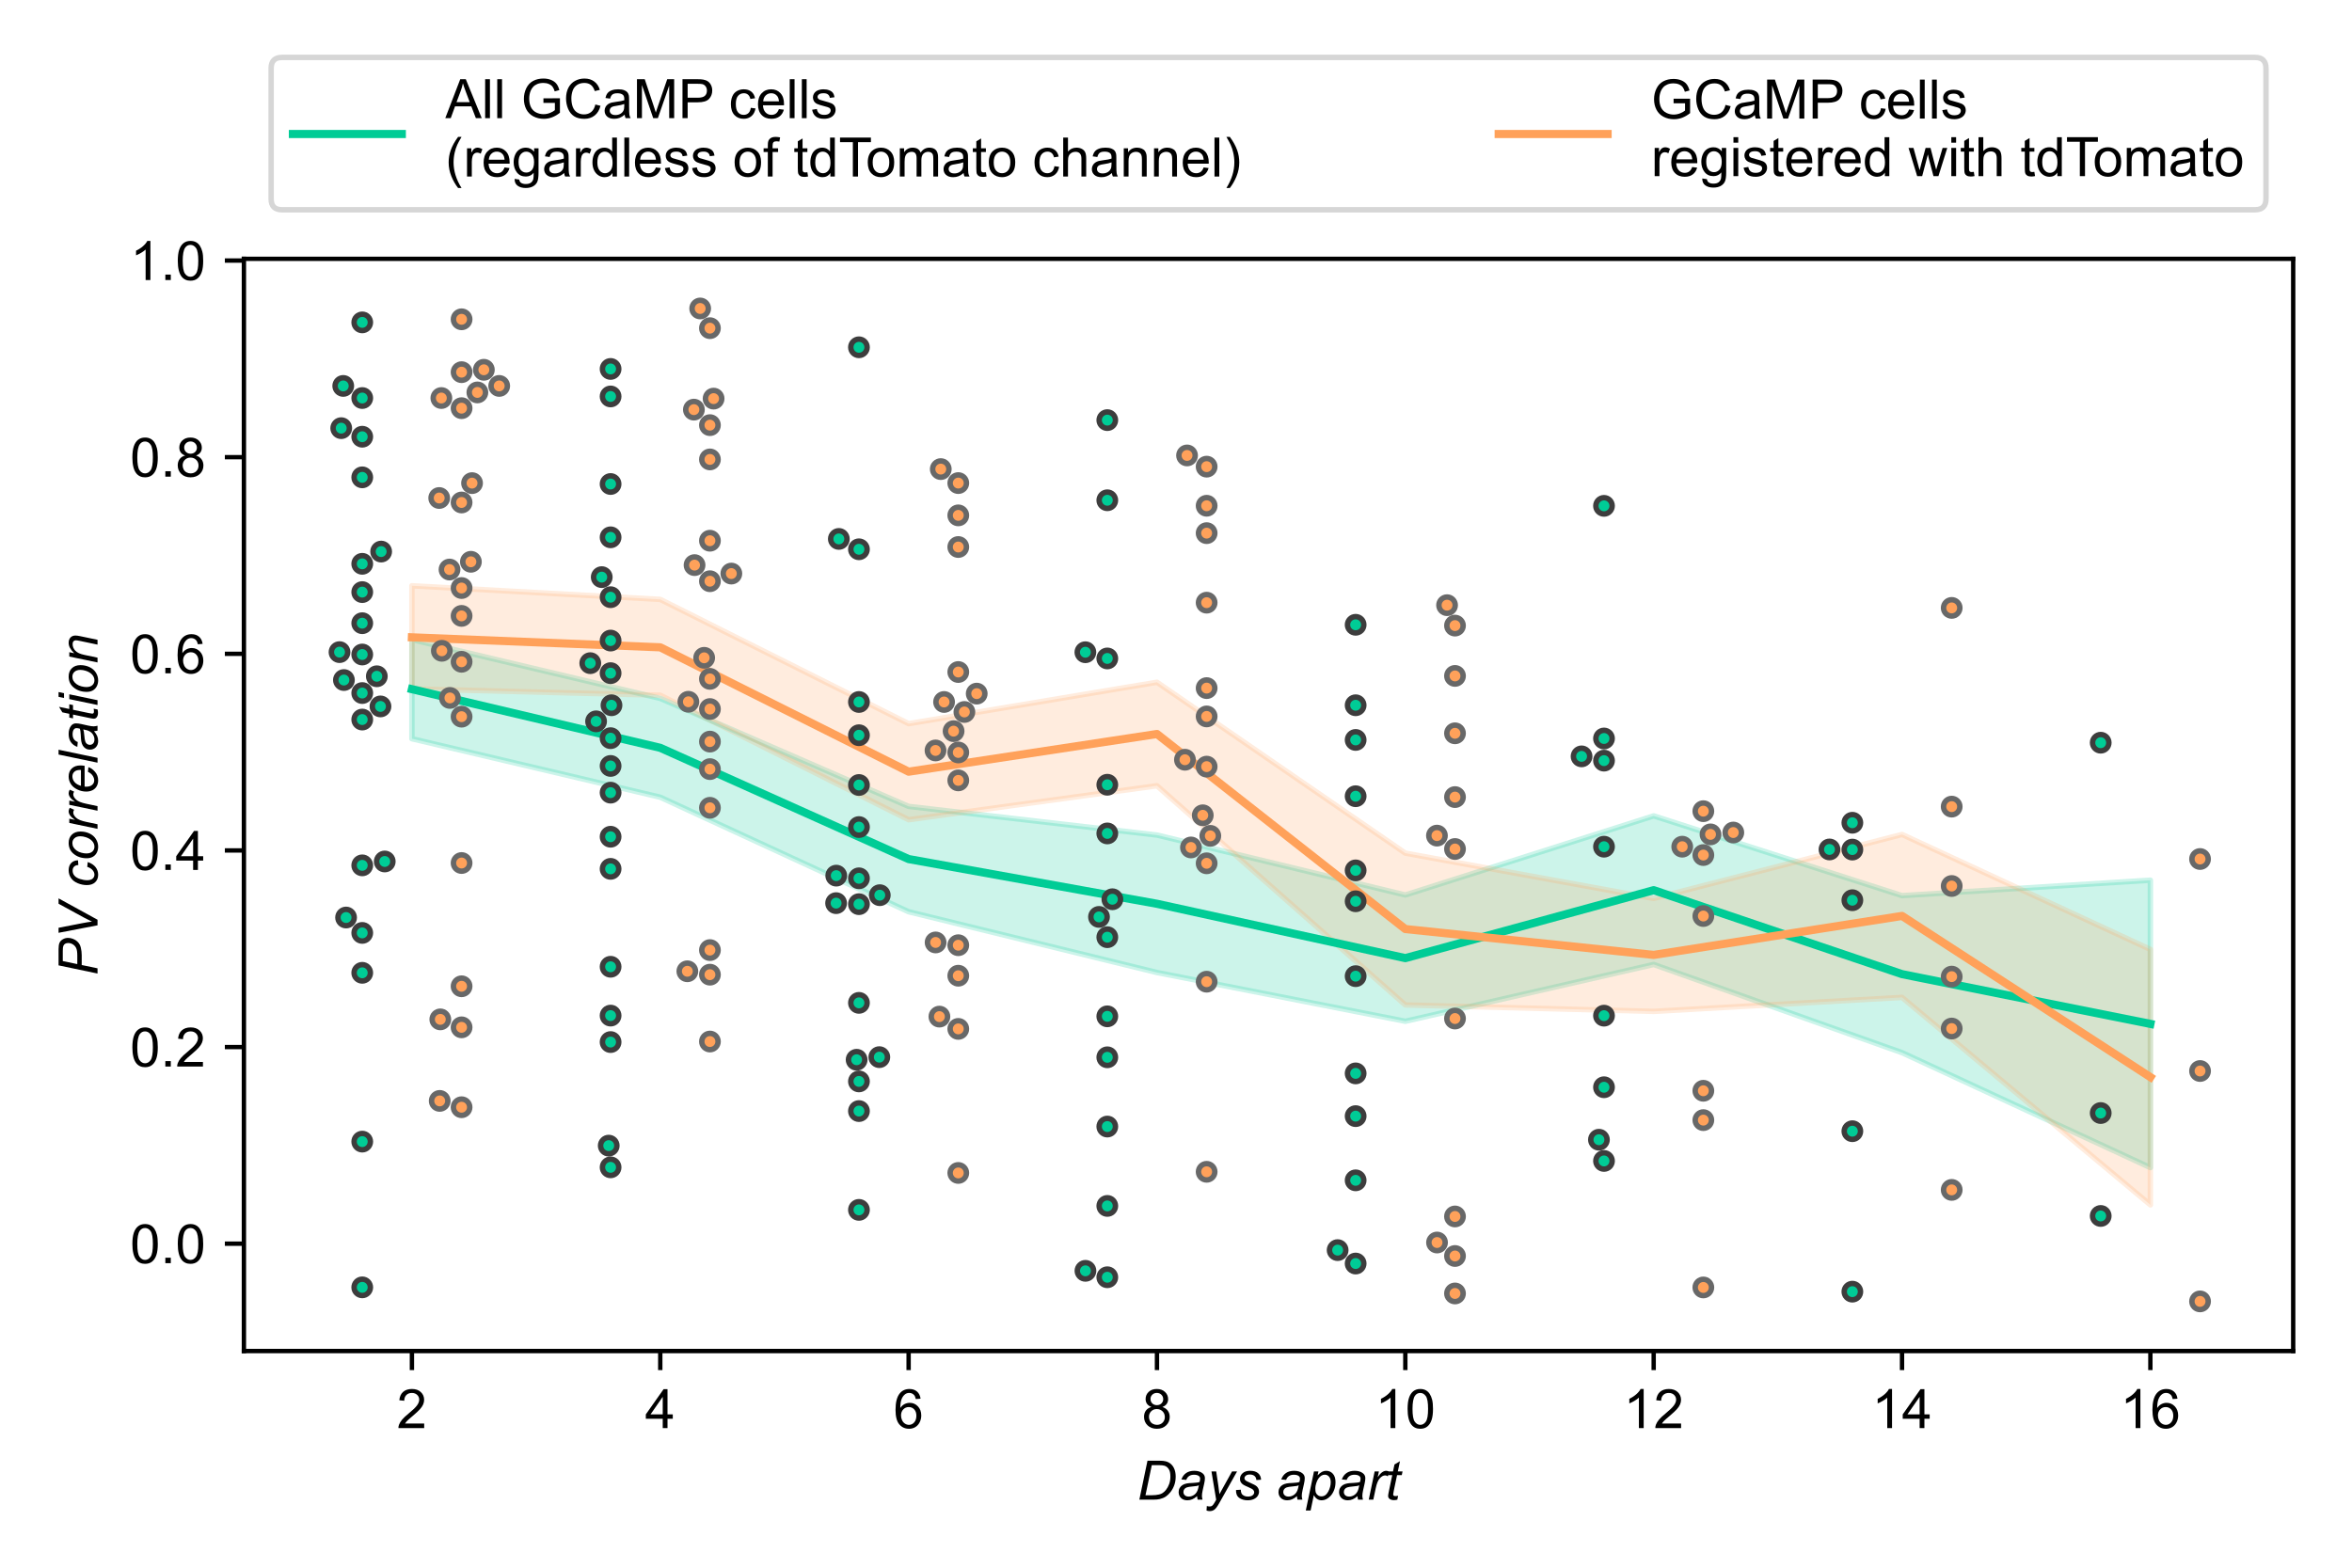 <?xml version="1.0" encoding="utf-8" standalone="no"?>
<!DOCTYPE svg PUBLIC "-//W3C//DTD SVG 1.1//EN"
  "http://www.w3.org/Graphics/SVG/1.1/DTD/svg11.dtd">
<!-- Created with matplotlib (https://matplotlib.org/) -->
<svg height="288pt" version="1.1" viewBox="0 0 432 288" width="432pt" xmlns="http://www.w3.org/2000/svg" xmlns:xlink="http://www.w3.org/1999/xlink">
 <defs>
  <style type="text/css">
*{stroke-linecap:butt;stroke-linejoin:round;}
  </style>
 </defs>
 <g id="figure_1">
  <g id="patch_1">
   <path d="M 0 288 
L 432 288 
L 432 0 
L 0 0 
z
" style="fill:#ffffff;"/>
  </g>
  <g id="axes_1">
   <g id="patch_2">
    <path d="M 44.8 248.2 
L 421.2 248.2 
L 421.2 47.549 
L 44.8 47.549 
z
" style="fill:#ffffff;"/>
   </g>
   <g id="PolyCollection_1">
    <defs>
     <path d="M 75.658 -170.496 
L 75.658 -152.287 
L 121.273 -141.543 
L 166.889 -120.503 
L 212.505 -109.339 
L 258.121 -100.382 
L 303.736 -110.816 
L 349.352 -94.616 
L 394.968 -73.5 
L 394.968 -126.299 
L 394.968 -126.299 
L 349.352 -123.463 
L 303.736 -138.115 
L 258.121 -123.582 
L 212.505 -134.592 
L 166.889 -139.857 
L 121.273 -159.693 
L 75.658 -170.496 
z
" id="mcfcd679c83" style="stroke:#00cc96;stroke-opacity:0.2;"/>
    </defs>
    <g clip-path="url(#pe47dc94f02)">
     <use style="fill:#00cc96;fill-opacity:0.2;stroke:#00cc96;stroke-opacity:0.2;" x="0" xlink:href="#mcfcd679c83" y="288"/>
    </g>
   </g>
   <g id="PolyCollection_2">
    <defs>
     <path d="M 75.658 -180.389 
L 75.658 -161.443 
L 121.273 -160.279 
L 166.889 -137.408 
L 212.505 -143.649 
L 258.121 -103.379 
L 303.736 -102.197 
L 349.352 -104.766 
L 394.968 -66.651 
L 394.968 -113.586 
L 394.968 -113.586 
L 349.352 -134.702 
L 303.736 -122.95 
L 258.121 -131.268 
L 212.505 -162.665 
L 166.889 -155.058 
L 121.273 -177.883 
L 75.658 -180.389 
z
" id="m9446bb90ea" style="stroke:#ffa15a;stroke-opacity:0.2;"/>
    </defs>
    <g clip-path="url(#pe47dc94f02)">
     <use style="fill:#ffa15a;fill-opacity:0.2;stroke:#ffa15a;stroke-opacity:0.2;" x="0" xlink:href="#m9446bb90ea" y="288"/>
    </g>
   </g>
   <g id="matplotlib.axis_1">
    <g id="xtick_1">
     <g id="line2d_1">
      <defs>
       <path d="M 0 0 
L 0 3.5 
" id="m24b3ad3d18" style="stroke:#000000;stroke-width:0.8;"/>
      </defs>
      <g>
       <use style="stroke:#000000;stroke-width:0.8;" x="75.658" xlink:href="#m24b3ad3d18" y="248.2"/>
      </g>
     </g>
     <g id="text_1">
      <!-- 2 -->
      <defs>
       <path d="M 50.344 8.453 
L 50.344 0 
L 3.031 0 
Q 2.938 3.172 4.047 6.109 
Q 5.859 10.938 9.828 15.625 
Q 13.812 20.312 21.344 26.469 
Q 33.016 36.031 37.109 41.625 
Q 41.219 47.219 41.219 52.203 
Q 41.219 57.422 37.469 61 
Q 33.734 64.594 27.734 64.594 
Q 21.391 64.594 17.578 60.781 
Q 13.766 56.984 13.719 50.25 
L 4.688 51.172 
Q 5.609 61.281 11.656 66.578 
Q 17.719 71.875 27.938 71.875 
Q 38.234 71.875 44.234 66.156 
Q 50.25 60.453 50.25 52 
Q 50.25 47.703 48.484 43.547 
Q 46.734 39.406 42.656 34.812 
Q 38.578 30.219 29.109 22.219 
Q 21.188 15.578 18.938 13.203 
Q 16.703 10.844 15.234 8.453 
z
" id="ArialMT-50"/>
      </defs>
      <g transform="translate(72.877 262.358)scale(0.1 -0.1)">
       <use xlink:href="#ArialMT-50"/>
      </g>
     </g>
    </g>
    <g id="xtick_2">
     <g id="line2d_2">
      <g>
       <use style="stroke:#000000;stroke-width:0.8;" x="121.273" xlink:href="#m24b3ad3d18" y="248.2"/>
      </g>
     </g>
     <g id="text_2">
      <!-- 4 -->
      <defs>
       <path d="M 32.328 0 
L 32.328 17.141 
L 1.266 17.141 
L 1.266 25.203 
L 33.938 71.578 
L 41.109 71.578 
L 41.109 25.203 
L 50.781 25.203 
L 50.781 17.141 
L 41.109 17.141 
L 41.109 0 
z
M 32.328 25.203 
L 32.328 57.469 
L 9.906 25.203 
z
" id="ArialMT-52"/>
      </defs>
      <g transform="translate(118.493 262.358)scale(0.1 -0.1)">
       <use xlink:href="#ArialMT-52"/>
      </g>
     </g>
    </g>
    <g id="xtick_3">
     <g id="line2d_3">
      <g>
       <use style="stroke:#000000;stroke-width:0.8;" x="166.889" xlink:href="#m24b3ad3d18" y="248.2"/>
      </g>
     </g>
     <g id="text_3">
      <!-- 6 -->
      <defs>
       <path d="M 49.75 54.047 
L 41.016 53.375 
Q 39.844 58.547 37.703 60.891 
Q 34.125 64.656 28.906 64.656 
Q 24.703 64.656 21.531 62.312 
Q 17.391 59.281 14.984 53.469 
Q 12.594 47.656 12.5 36.922 
Q 15.672 41.75 20.266 44.094 
Q 24.859 46.438 29.891 46.438 
Q 38.672 46.438 44.844 39.969 
Q 51.031 33.5 51.031 23.25 
Q 51.031 16.5 48.125 10.719 
Q 45.219 4.938 40.141 1.859 
Q 35.062 -1.219 28.609 -1.219 
Q 17.625 -1.219 10.688 6.859 
Q 3.766 14.938 3.766 33.5 
Q 3.766 54.25 11.422 63.672 
Q 18.109 71.875 29.438 71.875 
Q 37.891 71.875 43.281 67.141 
Q 48.688 62.406 49.75 54.047 
z
M 13.875 23.188 
Q 13.875 18.656 15.797 14.5 
Q 17.719 10.359 21.188 8.172 
Q 24.656 6 28.469 6 
Q 34.031 6 38.031 10.484 
Q 42.047 14.984 42.047 22.703 
Q 42.047 30.125 38.078 34.391 
Q 34.125 38.672 28.125 38.672 
Q 22.172 38.672 18.016 34.391 
Q 13.875 30.125 13.875 23.188 
z
" id="ArialMT-54"/>
      </defs>
      <g transform="translate(164.109 262.358)scale(0.1 -0.1)">
       <use xlink:href="#ArialMT-54"/>
      </g>
     </g>
    </g>
    <g id="xtick_4">
     <g id="line2d_4">
      <g>
       <use style="stroke:#000000;stroke-width:0.8;" x="212.505" xlink:href="#m24b3ad3d18" y="248.2"/>
      </g>
     </g>
     <g id="text_4">
      <!-- 8 -->
      <defs>
       <path d="M 17.672 38.812 
Q 12.203 40.828 9.562 44.531 
Q 6.938 48.25 6.938 53.422 
Q 6.938 61.234 12.547 66.547 
Q 18.172 71.875 27.484 71.875 
Q 36.859 71.875 42.578 66.422 
Q 48.297 60.984 48.297 53.172 
Q 48.297 48.188 45.672 44.5 
Q 43.062 40.828 37.75 38.812 
Q 44.344 36.672 47.781 31.875 
Q 51.219 27.094 51.219 20.453 
Q 51.219 11.281 44.719 5.031 
Q 38.234 -1.219 27.641 -1.219 
Q 17.047 -1.219 10.547 5.047 
Q 4.047 11.328 4.047 20.703 
Q 4.047 27.688 7.594 32.391 
Q 11.141 37.109 17.672 38.812 
z
M 15.922 53.719 
Q 15.922 48.641 19.188 45.406 
Q 22.469 42.188 27.688 42.188 
Q 32.766 42.188 36.016 45.375 
Q 39.266 48.578 39.266 53.219 
Q 39.266 58.062 35.906 61.359 
Q 32.562 64.656 27.594 64.656 
Q 22.562 64.656 19.234 61.422 
Q 15.922 58.203 15.922 53.719 
z
M 13.094 20.656 
Q 13.094 16.891 14.875 13.375 
Q 16.656 9.859 20.172 7.922 
Q 23.688 6 27.734 6 
Q 34.031 6 38.125 10.047 
Q 42.234 14.109 42.234 20.359 
Q 42.234 26.703 38.016 30.859 
Q 33.797 35.016 27.438 35.016 
Q 21.234 35.016 17.156 30.906 
Q 13.094 26.812 13.094 20.656 
z
" id="ArialMT-56"/>
      </defs>
      <g transform="translate(209.724 262.358)scale(0.1 -0.1)">
       <use xlink:href="#ArialMT-56"/>
      </g>
     </g>
    </g>
    <g id="xtick_5">
     <g id="line2d_5">
      <g>
       <use style="stroke:#000000;stroke-width:0.8;" x="258.121" xlink:href="#m24b3ad3d18" y="248.2"/>
      </g>
     </g>
     <g id="text_5">
      <!-- 10 -->
      <defs>
       <path d="M 37.25 0 
L 28.469 0 
L 28.469 56 
Q 25.297 52.984 20.141 49.953 
Q 14.984 46.922 10.891 45.406 
L 10.891 53.906 
Q 18.266 57.375 23.781 62.297 
Q 29.297 67.234 31.594 71.875 
L 37.25 71.875 
z
" id="ArialMT-49"/>
       <path d="M 4.156 35.297 
Q 4.156 48 6.766 55.734 
Q 9.375 63.484 14.516 67.672 
Q 19.672 71.875 27.484 71.875 
Q 33.25 71.875 37.594 69.547 
Q 41.938 67.234 44.766 62.859 
Q 47.609 58.5 49.219 52.219 
Q 50.828 45.953 50.828 35.297 
Q 50.828 22.703 48.234 14.969 
Q 45.656 7.234 40.5 3 
Q 35.359 -1.219 27.484 -1.219 
Q 17.141 -1.219 11.234 6.203 
Q 4.156 15.141 4.156 35.297 
z
M 13.188 35.297 
Q 13.188 17.672 17.312 11.828 
Q 21.438 6 27.484 6 
Q 33.547 6 37.672 11.859 
Q 41.797 17.719 41.797 35.297 
Q 41.797 52.984 37.672 58.781 
Q 33.547 64.594 27.391 64.594 
Q 21.344 64.594 17.719 59.469 
Q 13.188 52.938 13.188 35.297 
z
" id="ArialMT-48"/>
      </defs>
      <g transform="translate(252.56 262.358)scale(0.1 -0.1)">
       <use xlink:href="#ArialMT-49"/>
       <use x="55.615" xlink:href="#ArialMT-48"/>
      </g>
     </g>
    </g>
    <g id="xtick_6">
     <g id="line2d_6">
      <g>
       <use style="stroke:#000000;stroke-width:0.8;" x="303.736" xlink:href="#m24b3ad3d18" y="248.2"/>
      </g>
     </g>
     <g id="text_6">
      <!-- 12 -->
      <g transform="translate(298.175 262.358)scale(0.1 -0.1)">
       <use xlink:href="#ArialMT-49"/>
       <use x="55.615" xlink:href="#ArialMT-50"/>
      </g>
     </g>
    </g>
    <g id="xtick_7">
     <g id="line2d_7">
      <g>
       <use style="stroke:#000000;stroke-width:0.8;" x="349.352" xlink:href="#m24b3ad3d18" y="248.2"/>
      </g>
     </g>
     <g id="text_7">
      <!-- 14 -->
      <g transform="translate(343.791 262.358)scale(0.1 -0.1)">
       <use xlink:href="#ArialMT-49"/>
       <use x="55.615" xlink:href="#ArialMT-52"/>
      </g>
     </g>
    </g>
    <g id="xtick_8">
     <g id="line2d_8">
      <g>
       <use style="stroke:#000000;stroke-width:0.8;" x="394.968" xlink:href="#m24b3ad3d18" y="248.2"/>
      </g>
     </g>
     <g id="text_8">
      <!-- 16 -->
      <g transform="translate(389.407 262.358)scale(0.1 -0.1)">
       <use xlink:href="#ArialMT-49"/>
       <use x="55.615" xlink:href="#ArialMT-54"/>
      </g>
     </g>
    </g>
    <g id="text_9">
     <!-- Days apart -->
     <defs>
      <path d="M 4.438 0 
L 19.391 71.578 
L 40.969 71.578 
Q 48.734 71.578 52.828 70.453 
Q 58.688 68.953 62.844 65.062 
Q 67 61.188 69.094 55.375 
Q 71.188 49.562 71.188 42.328 
Q 71.188 33.688 68.578 26.578 
Q 65.969 19.484 61.734 14.078 
Q 57.516 8.688 52.906 5.641 
Q 48.297 2.594 42 1.125 
Q 37.203 0 30.219 0 
z
M 15.719 8.109 
L 27.047 8.109 
Q 34.719 8.109 40.672 9.516 
Q 44.391 10.406 47.016 12.109 
Q 50.484 14.312 53.328 17.922 
Q 57.031 22.703 59.25 28.828 
Q 61.469 34.969 61.469 42.781 
Q 61.469 51.469 58.438 56.125 
Q 55.422 60.797 50.734 62.312 
Q 47.266 63.422 39.938 63.422 
L 27.297 63.422 
z
" id="Arial-ItalicMT-68"/>
      <path d="M 38.281 6.453 
Q 33.688 2.484 29.438 0.656 
Q 25.203 -1.172 20.359 -1.172 
Q 13.188 -1.172 8.781 3.047 
Q 4.391 7.281 4.391 13.875 
Q 4.391 18.219 6.359 21.562 
Q 8.344 24.906 11.609 26.922 
Q 14.891 28.953 19.625 29.828 
Q 22.609 30.422 30.938 30.766 
Q 39.266 31.109 42.875 32.516 
Q 43.891 36.141 43.891 38.531 
Q 43.891 41.609 41.656 43.359 
Q 38.578 45.797 32.672 45.797 
Q 27.094 45.797 23.547 43.328 
Q 20.016 40.875 18.406 36.328 
L 9.469 37.109 
Q 12.203 44.828 18.141 48.922 
Q 24.078 53.031 33.109 53.031 
Q 42.719 53.031 48.344 48.438 
Q 52.641 45.016 52.641 39.547 
Q 52.641 35.406 51.422 29.938 
L 48.531 17.047 
Q 47.172 10.891 47.172 7.031 
Q 47.172 4.594 48.25 0 
L 39.312 0 
Q 38.578 2.547 38.281 6.453 
z
M 41.547 26.266 
Q 39.703 25.531 37.578 25.141 
Q 35.453 24.75 30.469 24.312 
Q 22.75 23.641 19.578 22.578 
Q 16.406 21.531 14.797 19.234 
Q 13.188 16.938 13.188 14.156 
Q 13.188 10.453 15.75 8.062 
Q 18.312 5.672 23.047 5.672 
Q 27.438 5.672 31.484 7.984 
Q 35.547 10.297 37.891 14.453 
Q 40.234 18.609 41.547 26.266 
z
" id="Arial-ItalicMT-97"/>
      <path d="M 0 -20.016 
L 0.531 -11.719 
Q 3.266 -12.5 5.859 -12.5 
Q 8.547 -12.5 10.203 -11.281 
Q 12.359 -9.672 14.891 -5.219 
L 17.719 -0.141 
L 9.078 51.859 
L 17.781 51.859 
L 21.688 25.641 
Q 22.859 17.875 23.688 10.109 
L 46.875 51.859 
L 56.109 51.859 
L 23.047 -6.891 
Q 18.266 -15.484 14.547 -18.266 
Q 10.844 -21.047 6 -21.047 
Q 2.938 -21.047 0 -20.016 
z
" id="Arial-ItalicMT-121"/>
      <path d="M 4.156 17.719 
L 12.984 18.266 
Q 12.984 14.453 14.156 11.766 
Q 15.328 9.078 18.469 7.375 
Q 21.625 5.672 25.828 5.672 
Q 31.688 5.672 34.609 8.016 
Q 37.547 10.359 37.547 13.531 
Q 37.547 15.828 35.797 17.875 
Q 33.984 19.922 26.969 22.922 
Q 19.969 25.922 18.016 27.156 
Q 14.75 29.156 13.078 31.859 
Q 11.422 34.578 11.422 38.094 
Q 11.422 44.234 16.297 48.625 
Q 21.188 53.031 29.984 53.031 
Q 39.75 53.031 44.844 48.516 
Q 49.953 44 50.141 36.625 
L 41.5 36.031 
Q 41.312 40.719 38.188 43.453 
Q 35.062 46.188 29.344 46.188 
Q 24.75 46.188 22.203 44.094 
Q 19.672 42 19.672 39.547 
Q 19.672 37.109 21.875 35.25 
Q 23.344 33.984 29.438 31.344 
Q 39.594 26.953 42.234 24.422 
Q 46.438 20.359 46.438 14.547 
Q 46.438 10.688 44.062 6.969 
Q 41.703 3.266 36.844 1.047 
Q 31.984 -1.172 25.391 -1.172 
Q 16.406 -1.172 10.109 3.266 
Q 3.812 7.719 4.156 17.719 
z
" id="Arial-ItalicMT-115"/>
      <path id="Arial-ItalicMT-32"/>
      <path d="M -1.031 -19.875 
L 13.969 51.859 
L 22.125 51.859 
L 20.609 44.625 
Q 25.141 49.359 28.734 51.188 
Q 32.328 53.031 36.328 53.031 
Q 43.75 53.031 48.625 47.625 
Q 53.516 42.234 53.516 32.172 
Q 53.516 24.078 50.828 17.406 
Q 48.141 10.75 44.234 6.688 
Q 40.328 2.641 36.328 0.734 
Q 32.328 -1.172 28.125 -1.172 
Q 18.797 -1.172 13.672 8.297 
L 7.812 -19.875 
z
M 16.453 21.188 
Q 16.453 15.375 17.281 13.141 
Q 18.5 9.969 21.281 8.016 
Q 24.078 6.062 27.734 6.062 
Q 35.359 6.062 40.047 14.625 
Q 44.734 23.188 44.734 32.125 
Q 44.734 38.719 41.578 42.312 
Q 38.422 45.906 33.734 45.906 
Q 30.375 45.906 27.484 44.109 
Q 24.609 42.328 22.141 38.781 
Q 19.672 35.25 18.062 30.125 
Q 16.453 25 16.453 21.188 
z
" id="Arial-ItalicMT-112"/>
      <path d="M 3.328 0 
L 14.156 51.859 
L 21.969 51.859 
L 19.781 41.266 
Q 23.781 47.266 27.609 50.141 
Q 31.453 53.031 35.453 53.031 
Q 38.094 53.031 41.938 51.125 
L 38.328 42.922 
Q 36.031 44.578 33.297 44.578 
Q 28.656 44.578 23.766 39.406 
Q 18.891 34.234 16.109 20.797 
L 11.719 0 
z
" id="Arial-ItalicMT-114"/>
      <path d="M 23.969 7.172 
L 22.516 -0.047 
Q 19.344 -0.875 16.359 -0.875 
Q 11.078 -0.875 7.953 1.703 
Q 5.609 3.656 5.609 7.031 
Q 5.609 8.734 6.891 14.891 
L 13.188 45.016 
L 6.203 45.016 
L 7.625 51.859 
L 14.594 51.859 
L 17.281 64.594 
L 27.391 70.703 
L 23.438 51.859 
L 32.125 51.859 
L 30.672 45.016 
L 22.016 45.016 
L 16.016 16.359 
Q 14.891 10.891 14.891 9.812 
Q 14.891 8.25 15.797 7.422 
Q 16.703 6.594 18.75 6.594 
Q 21.688 6.594 23.969 7.172 
z
" id="Arial-ItalicMT-116"/>
     </defs>
     <g transform="translate(208.824 275.503)scale(0.1 -0.1)">
      <use xlink:href="#Arial-ItalicMT-68"/>
      <use x="72.217" xlink:href="#Arial-ItalicMT-97"/>
      <use x="127.832" xlink:href="#Arial-ItalicMT-121"/>
      <use x="177.832" xlink:href="#Arial-ItalicMT-115"/>
      <use x="227.832" xlink:href="#Arial-ItalicMT-32"/>
      <use x="255.615" xlink:href="#Arial-ItalicMT-97"/>
      <use x="311.23" xlink:href="#Arial-ItalicMT-112"/>
      <use x="366.846" xlink:href="#Arial-ItalicMT-97"/>
      <use x="422.461" xlink:href="#Arial-ItalicMT-114"/>
      <use x="455.762" xlink:href="#Arial-ItalicMT-116"/>
     </g>
    </g>
   </g>
   <g id="matplotlib.axis_2">
    <g id="ytick_1">
     <g id="line2d_9">
      <defs>
       <path d="M 0 0 
L -3.5 0 
" id="ma7961d16d6" style="stroke:#000000;stroke-width:0.8;"/>
      </defs>
      <g>
       <use style="stroke:#000000;stroke-width:0.8;" x="44.8" xlink:href="#ma7961d16d6" y="228.478"/>
      </g>
     </g>
     <g id="text_10">
      <!-- 0.0 -->
      <defs>
       <path d="M 9.078 0 
L 9.078 10.016 
L 19.094 10.016 
L 19.094 0 
z
" id="ArialMT-46"/>
      </defs>
      <g transform="translate(23.9 232.057)scale(0.1 -0.1)">
       <use xlink:href="#ArialMT-48"/>
       <use x="55.615" xlink:href="#ArialMT-46"/>
       <use x="83.398" xlink:href="#ArialMT-48"/>
      </g>
     </g>
    </g>
    <g id="ytick_2">
     <g id="line2d_10">
      <g>
       <use style="stroke:#000000;stroke-width:0.8;" x="44.8" xlink:href="#ma7961d16d6" y="192.356"/>
      </g>
     </g>
     <g id="text_11">
      <!-- 0.2 -->
      <g transform="translate(23.9 195.935)scale(0.1 -0.1)">
       <use xlink:href="#ArialMT-48"/>
       <use x="55.615" xlink:href="#ArialMT-46"/>
       <use x="83.398" xlink:href="#ArialMT-50"/>
      </g>
     </g>
    </g>
    <g id="ytick_3">
     <g id="line2d_11">
      <g>
       <use style="stroke:#000000;stroke-width:0.8;" x="44.8" xlink:href="#ma7961d16d6" y="156.234"/>
      </g>
     </g>
     <g id="text_12">
      <!-- 0.4 -->
      <g transform="translate(23.9 159.813)scale(0.1 -0.1)">
       <use xlink:href="#ArialMT-48"/>
       <use x="55.615" xlink:href="#ArialMT-46"/>
       <use x="83.398" xlink:href="#ArialMT-52"/>
      </g>
     </g>
    </g>
    <g id="ytick_4">
     <g id="line2d_12">
      <g>
       <use style="stroke:#000000;stroke-width:0.8;" x="44.8" xlink:href="#ma7961d16d6" y="120.112"/>
      </g>
     </g>
     <g id="text_13">
      <!-- 0.6 -->
      <g transform="translate(23.9 123.691)scale(0.1 -0.1)">
       <use xlink:href="#ArialMT-48"/>
       <use x="55.615" xlink:href="#ArialMT-46"/>
       <use x="83.398" xlink:href="#ArialMT-54"/>
      </g>
     </g>
    </g>
    <g id="ytick_5">
     <g id="line2d_13">
      <g>
       <use style="stroke:#000000;stroke-width:0.8;" x="44.8" xlink:href="#ma7961d16d6" y="83.989"/>
      </g>
     </g>
     <g id="text_14">
      <!-- 0.8 -->
      <g transform="translate(23.9 87.568)scale(0.1 -0.1)">
       <use xlink:href="#ArialMT-48"/>
       <use x="55.615" xlink:href="#ArialMT-46"/>
       <use x="83.398" xlink:href="#ArialMT-56"/>
      </g>
     </g>
    </g>
    <g id="ytick_6">
     <g id="line2d_14">
      <g>
       <use style="stroke:#000000;stroke-width:0.8;" x="44.8" xlink:href="#ma7961d16d6" y="47.867"/>
      </g>
     </g>
     <g id="text_15">
      <!-- 1.0 -->
      <g transform="translate(23.9 51.446)scale(0.1 -0.1)">
       <use xlink:href="#ArialMT-49"/>
       <use x="55.615" xlink:href="#ArialMT-46"/>
       <use x="83.398" xlink:href="#ArialMT-48"/>
      </g>
     </g>
    </g>
    <g id="text_16">
     <!-- PV correlation -->
     <defs>
      <path d="M 4.297 0 
L 19.281 71.578 
L 49.172 71.578 
Q 56.938 71.578 60.812 69.797 
Q 64.703 68.016 67.234 63.688 
Q 69.781 59.375 69.781 54 
Q 69.781 49.562 67.969 44.969 
Q 66.156 40.375 63.391 37.391 
Q 60.641 34.422 57.812 32.906 
Q 54.984 31.391 51.766 30.672 
Q 44.875 29.047 37.844 29.047 
L 19.922 29.047 
L 13.875 0 
z
M 21.625 37.156 
L 37.406 37.156 
Q 46.578 37.156 50.875 39.125 
Q 55.172 41.109 57.766 45.156 
Q 60.359 49.219 60.359 53.766 
Q 60.359 57.281 58.984 59.5 
Q 57.625 61.719 55.125 62.766 
Q 52.641 63.812 45.562 63.812 
L 27.203 63.812 
z
" id="Arial-ItalicMT-80"/>
      <path d="M 26.172 0 
L 12.406 71.578 
L 21.625 71.578 
L 29.938 28.906 
Q 32.234 17.281 32.906 10.156 
Q 37.406 19.344 40.281 24.703 
L 65.828 71.578 
L 75.688 71.578 
L 36.422 0 
z
" id="Arial-ItalicMT-86"/>
      <path d="M 39.109 18.891 
L 47.953 17.969 
Q 44.625 8.25 38.5 3.531 
Q 32.375 -1.172 24.562 -1.172 
Q 16.109 -1.172 10.859 4.297 
Q 5.609 9.766 5.609 19.578 
Q 5.609 28.078 8.984 36.281 
Q 12.359 44.484 18.625 48.75 
Q 24.906 53.031 32.953 53.031 
Q 41.312 53.031 46.188 48.312 
Q 51.078 43.609 51.078 35.844 
L 42.391 35.25 
Q 42.328 40.188 39.516 42.969 
Q 36.719 45.75 32.125 45.75 
Q 26.812 45.75 22.906 42.375 
Q 19 39.016 16.766 32.156 
Q 14.547 25.297 14.547 18.953 
Q 14.547 12.312 17.469 8.984 
Q 20.406 5.672 24.703 5.672 
Q 29 5.672 32.922 8.938 
Q 36.859 12.203 39.109 18.891 
z
" id="Arial-ItalicMT-99"/>
      <path d="M 4.891 19.672 
Q 4.891 34.859 13.812 44.828 
Q 21.188 53.031 33.156 53.031 
Q 42.531 53.031 48.266 47.172 
Q 54 41.312 54 31.344 
Q 54 22.406 50.391 14.719 
Q 46.781 7.031 40.109 2.922 
Q 33.453 -1.172 26.078 -1.172 
Q 20.016 -1.172 15.062 1.406 
Q 10.109 4 7.5 8.734 
Q 4.891 13.484 4.891 19.672 
z
M 13.719 20.562 
Q 13.719 13.234 17.234 9.453 
Q 20.75 5.672 26.172 5.672 
Q 29 5.672 31.781 6.812 
Q 34.578 7.953 36.969 10.297 
Q 39.359 12.641 41.031 15.641 
Q 42.719 18.656 43.75 22.125 
Q 45.266 26.953 45.266 31.391 
Q 45.266 38.422 41.719 42.297 
Q 38.188 46.188 32.812 46.188 
Q 28.656 46.188 25.234 44.203 
Q 21.828 42.234 19.062 38.422 
Q 16.312 34.625 15.016 29.562 
Q 13.719 24.516 13.719 20.562 
z
" id="Arial-ItalicMT-111"/>
      <path d="M 41.406 17.625 
L 50 16.75 
Q 48.141 10.359 41.469 4.594 
Q 34.812 -1.172 25.594 -1.172 
Q 19.828 -1.172 15.016 1.484 
Q 10.203 4.156 7.688 9.234 
Q 5.172 14.312 5.172 20.797 
Q 5.172 29.297 9.094 37.281 
Q 13.031 45.266 19.281 49.141 
Q 25.531 53.031 32.812 53.031 
Q 42.094 53.031 47.625 47.266 
Q 53.172 41.5 53.172 31.547 
Q 53.172 27.734 52.484 23.734 
L 14.312 23.734 
Q 14.109 22.219 14.109 21 
Q 14.109 13.719 17.453 9.891 
Q 20.797 6.062 25.641 6.062 
Q 30.172 6.062 34.562 9.031 
Q 38.969 12.016 41.406 17.625 
z
M 15.719 30.469 
L 44.828 30.469 
Q 44.875 31.844 44.875 32.422 
Q 44.875 39.062 41.547 42.594 
Q 38.234 46.141 33.016 46.141 
Q 27.344 46.141 22.672 42.234 
Q 18.016 38.328 15.719 30.469 
z
" id="Arial-ItalicMT-101"/>
      <path d="M 2.641 0 
L 17.578 71.578 
L 26.422 71.578 
L 11.469 0 
z
" id="Arial-ItalicMT-108"/>
      <path d="M 15.875 61.578 
L 17.969 71.578 
L 26.766 71.578 
L 24.656 61.578 
z
M 2.984 0 
L 13.812 51.859 
L 22.656 51.859 
L 11.812 0 
z
" id="Arial-ItalicMT-105"/>
      <path d="M 3.328 0 
L 14.156 51.859 
L 22.172 51.859 
L 20.266 42.828 
Q 25.484 48.141 30.031 50.578 
Q 34.578 53.031 39.312 53.031 
Q 45.609 53.031 49.188 49.609 
Q 52.781 46.188 52.781 40.484 
Q 52.781 37.594 51.516 31.391 
L 44.922 0 
L 36.078 0 
L 42.969 32.859 
Q 44 37.641 44 39.938 
Q 44 42.531 42.219 44.141 
Q 40.438 45.75 37.062 45.75 
Q 30.281 45.75 24.969 40.859 
Q 19.672 35.984 17.188 24.125 
L 12.156 0 
z
" id="Arial-ItalicMT-110"/>
     </defs>
     <g transform="translate(17.913 179.277)rotate(-90)scale(0.1 -0.1)">
      <use xlink:href="#Arial-ItalicMT-80"/>
      <use x="66.699" xlink:href="#Arial-ItalicMT-86"/>
      <use x="133.398" xlink:href="#Arial-ItalicMT-32"/>
      <use x="161.182" xlink:href="#Arial-ItalicMT-99"/>
      <use x="211.182" xlink:href="#Arial-ItalicMT-111"/>
      <use x="266.797" xlink:href="#Arial-ItalicMT-114"/>
      <use x="300.098" xlink:href="#Arial-ItalicMT-114"/>
      <use x="333.398" xlink:href="#Arial-ItalicMT-101"/>
      <use x="389.014" xlink:href="#Arial-ItalicMT-108"/>
      <use x="411.23" xlink:href="#Arial-ItalicMT-97"/>
      <use x="466.846" xlink:href="#Arial-ItalicMT-116"/>
      <use x="494.629" xlink:href="#Arial-ItalicMT-105"/>
      <use x="516.846" xlink:href="#Arial-ItalicMT-111"/>
      <use x="572.461" xlink:href="#Arial-ItalicMT-110"/>
     </g>
    </g>
   </g>
   <g id="line2d_15">
    <path clip-path="url(#pe47dc94f02)" d="M 75.658 126.609 
L 121.273 137.382 
L 166.889 157.82 
L 212.505 166.034 
L 258.121 176.018 
L 303.736 163.534 
L 349.352 178.96 
L 394.968 188.101 
" style="fill:none;stroke:#00cc96;stroke-linecap:square;stroke-width:1.5;"/>
   </g>
   <g id="line2d_16">
    <path clip-path="url(#pe47dc94f02)" d="M 75.658 117.084 
L 121.273 118.919 
L 166.889 141.767 
L 212.505 134.843 
L 258.121 170.676 
L 303.736 175.427 
L 349.352 168.266 
L 394.968 197.881 
" style="fill:none;stroke:#ffa15a;stroke-linecap:square;stroke-width:1.5;"/>
   </g>
   <g id="line2d_17"/>
   <g id="line2d_18"/>
   <g id="patch_3">
    <path d="M 44.8 248.2 
L 44.8 47.549 
" style="fill:none;stroke:#000000;stroke-linecap:square;stroke-linejoin:miter;stroke-width:0.8;"/>
   </g>
   <g id="patch_4">
    <path d="M 421.2 248.2 
L 421.2 47.549 
" style="fill:none;stroke:#000000;stroke-linecap:square;stroke-linejoin:miter;stroke-width:0.8;"/>
   </g>
   <g id="patch_5">
    <path d="M 44.8 248.2 
L 421.2 248.2 
" style="fill:none;stroke:#000000;stroke-linecap:square;stroke-linejoin:miter;stroke-width:0.8;"/>
   </g>
   <g id="patch_6">
    <path d="M 44.8 47.549 
L 421.2 47.549 
" style="fill:none;stroke:#000000;stroke-linecap:square;stroke-linejoin:miter;stroke-width:0.8;"/>
   </g>
   <g id="PathCollection_1">
    <defs>
     <path d="M 0 1.5 
C 0.398 1.5 0.779 1.342 1.061 1.061 
C 1.342 0.779 1.5 0.398 1.5 0 
C 1.5 -0.398 1.342 -0.779 1.061 -1.061 
C 0.779 -1.342 0.398 -1.5 0 -1.5 
C -0.398 -1.5 -0.779 -1.342 -1.061 -1.061 
C -1.342 -0.779 -1.5 -0.398 -1.5 0 
C -1.5 0.398 -1.342 0.779 -1.061 1.061 
C -0.779 1.342 -0.398 1.5 0 1.5 
z
" id="C0_0_18ffaafd69"/>
    </defs>
    <g clip-path="url(#pe47dc94f02)">
     <use style="fill:#00cc96;stroke:#3d3d3d;" x="62.36" xlink:href="#C0_0_18ffaafd69" y="119.802"/>
    </g>
    <g clip-path="url(#pe47dc94f02)">
     <use style="fill:#00cc96;stroke:#3d3d3d;" x="70.007" xlink:href="#C0_0_18ffaafd69" y="101.329"/>
    </g>
    <g clip-path="url(#pe47dc94f02)">
     <use style="fill:#00cc96;stroke:#3d3d3d;" x="66.534" xlink:href="#C0_0_18ffaafd69" y="158.974"/>
    </g>
    <g clip-path="url(#pe47dc94f02)">
     <use style="fill:#00cc96;stroke:#3d3d3d;" x="63.044" xlink:href="#C0_0_18ffaafd69" y="70.898"/>
    </g>
    <g clip-path="url(#pe47dc94f02)">
     <use style="fill:#00cc96;stroke:#3d3d3d;" x="66.534" xlink:href="#C0_0_18ffaafd69" y="73.123"/>
    </g>
    <g clip-path="url(#pe47dc94f02)">
     <use style="fill:#00cc96;stroke:#3d3d3d;" x="66.534" xlink:href="#C0_0_18ffaafd69" y="59.224"/>
    </g>
    <g clip-path="url(#pe47dc94f02)">
     <use style="fill:#00cc96;stroke:#3d3d3d;" x="66.534" xlink:href="#C0_0_18ffaafd69" y="171.385"/>
    </g>
    <g clip-path="url(#pe47dc94f02)">
     <use style="fill:#00cc96;stroke:#3d3d3d;" x="66.534" xlink:href="#C0_0_18ffaafd69" y="80.23"/>
    </g>
    <g clip-path="url(#pe47dc94f02)">
     <use style="fill:#00cc96;stroke:#3d3d3d;" x="66.534" xlink:href="#C0_0_18ffaafd69" y="209.726"/>
    </g>
    <g clip-path="url(#pe47dc94f02)">
     <use style="fill:#00cc96;stroke:#3d3d3d;" x="70.667" xlink:href="#C0_0_18ffaafd69" y="158.262"/>
    </g>
    <g clip-path="url(#pe47dc94f02)">
     <use style="fill:#00cc96;stroke:#3d3d3d;" x="63.564" xlink:href="#C0_0_18ffaafd69" y="168.558"/>
    </g>
    <g clip-path="url(#pe47dc94f02)">
     <use style="fill:#00cc96;stroke:#3d3d3d;" x="69.883" xlink:href="#C0_0_18ffaafd69" y="129.776"/>
    </g>
    <g clip-path="url(#pe47dc94f02)">
     <use style="fill:#00cc96;stroke:#3d3d3d;" x="69.211" xlink:href="#C0_0_18ffaafd69" y="124.237"/>
    </g>
    <g clip-path="url(#pe47dc94f02)">
     <use style="fill:#00cc96;stroke:#3d3d3d;" x="66.534" xlink:href="#C0_0_18ffaafd69" y="132.19"/>
    </g>
    <g clip-path="url(#pe47dc94f02)">
     <use style="fill:#00cc96;stroke:#3d3d3d;" x="66.534" xlink:href="#C0_0_18ffaafd69" y="178.716"/>
    </g>
    <g clip-path="url(#pe47dc94f02)">
     <use style="fill:#00cc96;stroke:#3d3d3d;" x="66.534" xlink:href="#C0_0_18ffaafd69" y="236.499"/>
    </g>
    <g clip-path="url(#pe47dc94f02)">
     <use style="fill:#00cc96;stroke:#3d3d3d;" x="63.167" xlink:href="#C0_0_18ffaafd69" y="124.929"/>
    </g>
    <g clip-path="url(#pe47dc94f02)">
     <use style="fill:#00cc96;stroke:#3d3d3d;" x="66.534" xlink:href="#C0_0_18ffaafd69" y="87.692"/>
    </g>
    <g clip-path="url(#pe47dc94f02)">
     <use style="fill:#00cc96;stroke:#3d3d3d;" x="66.534" xlink:href="#C0_0_18ffaafd69" y="120.239"/>
    </g>
    <g clip-path="url(#pe47dc94f02)">
     <use style="fill:#00cc96;stroke:#3d3d3d;" x="66.534" xlink:href="#C0_0_18ffaafd69" y="108.775"/>
    </g>
    <g clip-path="url(#pe47dc94f02)">
     <use style="fill:#00cc96;stroke:#3d3d3d;" x="62.673" xlink:href="#C0_0_18ffaafd69" y="78.657"/>
    </g>
    <g clip-path="url(#pe47dc94f02)">
     <use style="fill:#00cc96;stroke:#3d3d3d;" x="66.534" xlink:href="#C0_0_18ffaafd69" y="114.487"/>
    </g>
    <g clip-path="url(#pe47dc94f02)">
     <use style="fill:#00cc96;stroke:#3d3d3d;" x="66.534" xlink:href="#C0_0_18ffaafd69" y="127.32"/>
    </g>
    <g clip-path="url(#pe47dc94f02)">
     <use style="fill:#00cc96;stroke:#3d3d3d;" x="66.534" xlink:href="#C0_0_18ffaafd69" y="103.578"/>
    </g>
   </g>
   <g id="PathCollection_2">
    <defs>
     <path d="M 0 1.5 
C 0.398 1.5 0.779 1.342 1.061 1.061 
C 1.342 0.779 1.5 0.398 1.5 0 
C 1.5 -0.398 1.342 -0.779 1.061 -1.061 
C 0.779 -1.342 0.398 -1.5 0 -1.5 
C -0.398 -1.5 -0.779 -1.342 -1.061 -1.061 
C -1.342 -0.779 -1.5 -0.398 -1.5 0 
C -1.5 0.398 -1.342 0.779 -1.061 1.061 
C -0.779 1.342 -0.398 1.5 0 1.5 
z
" id="C1_0_613ec5ba47"/>
    </defs>
    <g clip-path="url(#pe47dc94f02)">
     <use style="fill:#ffa15a;stroke:#686868;" x="80.762" xlink:href="#C1_0_613ec5ba47" y="202.247"/>
    </g>
    <g clip-path="url(#pe47dc94f02)">
     <use style="fill:#ffa15a;stroke:#686868;" x="86.491" xlink:href="#C1_0_613ec5ba47" y="103.207"/>
    </g>
    <g clip-path="url(#pe47dc94f02)">
     <use style="fill:#ffa15a;stroke:#686868;" x="82.639" xlink:href="#C1_0_613ec5ba47" y="128.218"/>
    </g>
    <g clip-path="url(#pe47dc94f02)">
     <use style="fill:#ffa15a;stroke:#686868;" x="91.691" xlink:href="#C1_0_613ec5ba47" y="70.898"/>
    </g>
    <g clip-path="url(#pe47dc94f02)">
     <use style="fill:#ffa15a;stroke:#686868;" x="81.064" xlink:href="#C1_0_613ec5ba47" y="73.123"/>
    </g>
    <g clip-path="url(#pe47dc94f02)">
     <use style="fill:#ffa15a;stroke:#686868;" x="84.781" xlink:href="#C1_0_613ec5ba47" y="58.658"/>
    </g>
    <g clip-path="url(#pe47dc94f02)">
     <use style="fill:#ffa15a;stroke:#686868;" x="84.781" xlink:href="#C1_0_613ec5ba47" y="92.311"/>
    </g>
    <g clip-path="url(#pe47dc94f02)">
     <use style="fill:#ffa15a;stroke:#686868;" x="84.781" xlink:href="#C1_0_613ec5ba47" y="108.027"/>
    </g>
    <g clip-path="url(#pe47dc94f02)">
     <use style="fill:#ffa15a;stroke:#686868;" x="80.872" xlink:href="#C1_0_613ec5ba47" y="187.268"/>
    </g>
    <g clip-path="url(#pe47dc94f02)">
     <use style="fill:#ffa15a;stroke:#686868;" x="84.781" xlink:href="#C1_0_613ec5ba47" y="188.731"/>
    </g>
    <g clip-path="url(#pe47dc94f02)">
     <use style="fill:#ffa15a;stroke:#686868;" x="84.781" xlink:href="#C1_0_613ec5ba47" y="181.19"/>
    </g>
    <g clip-path="url(#pe47dc94f02)">
     <use style="fill:#ffa15a;stroke:#686868;" x="88.872" xlink:href="#C1_0_613ec5ba47" y="67.933"/>
    </g>
    <g clip-path="url(#pe47dc94f02)">
     <use style="fill:#ffa15a;stroke:#686868;" x="84.781" xlink:href="#C1_0_613ec5ba47" y="121.575"/>
    </g>
    <g clip-path="url(#pe47dc94f02)">
     <use style="fill:#ffa15a;stroke:#686868;" x="84.781" xlink:href="#C1_0_613ec5ba47" y="113.145"/>
    </g>
    <g clip-path="url(#pe47dc94f02)">
     <use style="fill:#ffa15a;stroke:#686868;" x="82.565" xlink:href="#C1_0_613ec5ba47" y="104.629"/>
    </g>
    <g clip-path="url(#pe47dc94f02)">
     <use style="fill:#ffa15a;stroke:#686868;" x="84.781" xlink:href="#C1_0_613ec5ba47" y="203.409"/>
    </g>
    <g clip-path="url(#pe47dc94f02)">
     <use style="fill:#ffa15a;stroke:#686868;" x="81.154" xlink:href="#C1_0_613ec5ba47" y="119.558"/>
    </g>
    <g clip-path="url(#pe47dc94f02)">
     <use style="fill:#ffa15a;stroke:#686868;" x="84.781" xlink:href="#C1_0_613ec5ba47" y="74.985"/>
    </g>
    <g clip-path="url(#pe47dc94f02)">
     <use style="fill:#ffa15a;stroke:#686868;" x="84.781" xlink:href="#C1_0_613ec5ba47" y="131.659"/>
    </g>
    <g clip-path="url(#pe47dc94f02)">
     <use style="fill:#ffa15a;stroke:#686868;" x="80.67" xlink:href="#C1_0_613ec5ba47" y="91.489"/>
    </g>
    <g clip-path="url(#pe47dc94f02)">
     <use style="fill:#ffa15a;stroke:#686868;" x="87.682" xlink:href="#C1_0_613ec5ba47" y="72.093"/>
    </g>
    <g clip-path="url(#pe47dc94f02)">
     <use style="fill:#ffa15a;stroke:#686868;" x="84.781" xlink:href="#C1_0_613ec5ba47" y="68.37"/>
    </g>
    <g clip-path="url(#pe47dc94f02)">
     <use style="fill:#ffa15a;stroke:#686868;" x="86.702" xlink:href="#C1_0_613ec5ba47" y="88.754"/>
    </g>
    <g clip-path="url(#pe47dc94f02)">
     <use style="fill:#ffa15a;stroke:#686868;" x="84.781" xlink:href="#C1_0_613ec5ba47" y="158.545"/>
    </g>
   </g>
   <g id="PathCollection_3">
    <defs>
     <path d="M 0 1.5 
C 0.398 1.5 0.779 1.342 1.061 1.061 
C 1.342 0.779 1.5 0.398 1.5 0 
C 1.5 -0.398 1.342 -0.779 1.061 -1.061 
C 0.779 -1.342 0.398 -1.5 0 -1.5 
C -0.398 -1.5 -0.779 -1.342 -1.061 -1.061 
C -1.342 -0.779 -1.5 -0.398 -1.5 0 
C -1.5 0.398 -1.342 0.779 -1.061 1.061 
C -0.779 1.342 -0.398 1.5 0 1.5 
z
" id="C2_0_774f64abee"/>
    </defs>
    <g clip-path="url(#pe47dc94f02)">
     <use style="fill:#00cc96;stroke:#3d3d3d;" x="112.15" xlink:href="#C2_0_774f64abee" y="135.609"/>
    </g>
    <g clip-path="url(#pe47dc94f02)">
     <use style="fill:#00cc96;stroke:#3d3d3d;" x="110.523" xlink:href="#C2_0_774f64abee" y="106.023"/>
    </g>
    <g clip-path="url(#pe47dc94f02)">
     <use style="fill:#00cc96;stroke:#3d3d3d;" x="109.484" xlink:href="#C2_0_774f64abee" y="132.519"/>
    </g>
    <g clip-path="url(#pe47dc94f02)">
     <use style="fill:#00cc96;stroke:#3d3d3d;" x="112.15" xlink:href="#C2_0_774f64abee" y="67.777"/>
    </g>
    <g clip-path="url(#pe47dc94f02)">
     <use style="fill:#00cc96;stroke:#3d3d3d;" x="112.15" xlink:href="#C2_0_774f64abee" y="72.832"/>
    </g>
    <g clip-path="url(#pe47dc94f02)">
     <use style="fill:#00cc96;stroke:#3d3d3d;" x="112.15" xlink:href="#C2_0_774f64abee" y="117.678"/>
    </g>
    <g clip-path="url(#pe47dc94f02)">
     <use style="fill:#00cc96;stroke:#3d3d3d;" x="112.15" xlink:href="#C2_0_774f64abee" y="177.605"/>
    </g>
    <g clip-path="url(#pe47dc94f02)">
     <use style="fill:#00cc96;stroke:#3d3d3d;" x="111.807" xlink:href="#C2_0_774f64abee" y="210.464"/>
    </g>
    <g clip-path="url(#pe47dc94f02)">
     <use style="fill:#00cc96;stroke:#3d3d3d;" x="112.15" xlink:href="#C2_0_774f64abee" y="214.45"/>
    </g>
    <g clip-path="url(#pe47dc94f02)">
     <use style="fill:#00cc96;stroke:#3d3d3d;" x="112.15" xlink:href="#C2_0_774f64abee" y="145.618"/>
    </g>
    <g clip-path="url(#pe47dc94f02)">
     <use style="fill:#00cc96;stroke:#3d3d3d;" x="112.15" xlink:href="#C2_0_774f64abee" y="98.709"/>
    </g>
    <g clip-path="url(#pe47dc94f02)">
     <use style="fill:#00cc96;stroke:#3d3d3d;" x="112.313" xlink:href="#C2_0_774f64abee" y="129.562"/>
    </g>
    <g clip-path="url(#pe47dc94f02)">
     <use style="fill:#00cc96;stroke:#3d3d3d;" x="112.15" xlink:href="#C2_0_774f64abee" y="153.716"/>
    </g>
    <g clip-path="url(#pe47dc94f02)">
     <use style="fill:#00cc96;stroke:#3d3d3d;" x="112.15" xlink:href="#C2_0_774f64abee" y="191.439"/>
    </g>
    <g clip-path="url(#pe47dc94f02)">
     <use style="fill:#00cc96;stroke:#3d3d3d;" x="112.15" xlink:href="#C2_0_774f64abee" y="159.617"/>
    </g>
    <g clip-path="url(#pe47dc94f02)">
     <use style="fill:#00cc96;stroke:#3d3d3d;" x="112.15" xlink:href="#C2_0_774f64abee" y="123.663"/>
    </g>
    <g clip-path="url(#pe47dc94f02)">
     <use style="fill:#00cc96;stroke:#3d3d3d;" x="108.418" xlink:href="#C2_0_774f64abee" y="121.828"/>
    </g>
    <g clip-path="url(#pe47dc94f02)">
     <use style="fill:#00cc96;stroke:#3d3d3d;" x="112.15" xlink:href="#C2_0_774f64abee" y="109.71"/>
    </g>
    <g clip-path="url(#pe47dc94f02)">
     <use style="fill:#00cc96;stroke:#3d3d3d;" x="112.15" xlink:href="#C2_0_774f64abee" y="140.712"/>
    </g>
    <g clip-path="url(#pe47dc94f02)">
     <use style="fill:#00cc96;stroke:#3d3d3d;" x="112.15" xlink:href="#C2_0_774f64abee" y="88.917"/>
    </g>
    <g clip-path="url(#pe47dc94f02)">
     <use style="fill:#00cc96;stroke:#3d3d3d;" x="112.15" xlink:href="#C2_0_774f64abee" y="186.576"/>
    </g>
   </g>
   <g id="PathCollection_4">
    <defs>
     <path d="M 0 1.5 
C 0.398 1.5 0.779 1.342 1.061 1.061 
C 1.342 0.779 1.5 0.398 1.5 0 
C 1.5 -0.398 1.342 -0.779 1.061 -1.061 
C 0.779 -1.342 0.398 -1.5 0 -1.5 
C -0.398 -1.5 -0.779 -1.342 -1.061 -1.061 
C -1.342 -0.779 -1.5 -0.398 -1.5 0 
C -1.5 0.398 -1.342 0.779 -1.061 1.061 
C -0.779 1.342 -0.398 1.5 0 1.5 
z
" id="C3_0_4f2399ed08"/>
    </defs>
    <g clip-path="url(#pe47dc94f02)">
     <use style="fill:#ffa15a;stroke:#686868;" x="130.396" xlink:href="#C3_0_4f2399ed08" y="141.294"/>
    </g>
    <g clip-path="url(#pe47dc94f02)">
     <use style="fill:#ffa15a;stroke:#686868;" x="131.071" xlink:href="#C3_0_4f2399ed08" y="73.229"/>
    </g>
    <g clip-path="url(#pe47dc94f02)">
     <use style="fill:#ffa15a;stroke:#686868;" x="130.396" xlink:href="#C3_0_4f2399ed08" y="148.4"/>
    </g>
    <g clip-path="url(#pe47dc94f02)">
     <use style="fill:#ffa15a;stroke:#686868;" x="129.337" xlink:href="#C3_0_4f2399ed08" y="120.846"/>
    </g>
    <g clip-path="url(#pe47dc94f02)">
     <use style="fill:#ffa15a;stroke:#686868;" x="127.449" xlink:href="#C3_0_4f2399ed08" y="75.254"/>
    </g>
    <g clip-path="url(#pe47dc94f02)">
     <use style="fill:#ffa15a;stroke:#686868;" x="134.329" xlink:href="#C3_0_4f2399ed08" y="105.37"/>
    </g>
    <g clip-path="url(#pe47dc94f02)">
     <use style="fill:#ffa15a;stroke:#686868;" x="130.396" xlink:href="#C3_0_4f2399ed08" y="99.336"/>
    </g>
    <g clip-path="url(#pe47dc94f02)">
     <use style="fill:#ffa15a;stroke:#686868;" x="130.396" xlink:href="#C3_0_4f2399ed08" y="174.542"/>
    </g>
    <g clip-path="url(#pe47dc94f02)">
     <use style="fill:#ffa15a;stroke:#686868;" x="130.396" xlink:href="#C3_0_4f2399ed08" y="130.258"/>
    </g>
    <g clip-path="url(#pe47dc94f02)">
     <use style="fill:#ffa15a;stroke:#686868;" x="130.396" xlink:href="#C3_0_4f2399ed08" y="60.287"/>
    </g>
    <g clip-path="url(#pe47dc94f02)">
     <use style="fill:#ffa15a;stroke:#686868;" x="130.396" xlink:href="#C3_0_4f2399ed08" y="191.341"/>
    </g>
    <g clip-path="url(#pe47dc94f02)">
     <use style="fill:#ffa15a;stroke:#686868;" x="128.606" xlink:href="#C3_0_4f2399ed08" y="56.669"/>
    </g>
    <g clip-path="url(#pe47dc94f02)">
     <use style="fill:#ffa15a;stroke:#686868;" x="130.396" xlink:href="#C3_0_4f2399ed08" y="136.241"/>
    </g>
    <g clip-path="url(#pe47dc94f02)">
     <use style="fill:#ffa15a;stroke:#686868;" x="130.396" xlink:href="#C3_0_4f2399ed08" y="179.057"/>
    </g>
    <g clip-path="url(#pe47dc94f02)">
     <use style="fill:#ffa15a;stroke:#686868;" x="126.248" xlink:href="#C3_0_4f2399ed08" y="178.433"/>
    </g>
    <g clip-path="url(#pe47dc94f02)">
     <use style="fill:#ffa15a;stroke:#686868;" x="126.437" xlink:href="#C3_0_4f2399ed08" y="128.923"/>
    </g>
    <g clip-path="url(#pe47dc94f02)">
     <use style="fill:#ffa15a;stroke:#686868;" x="130.396" xlink:href="#C3_0_4f2399ed08" y="124.716"/>
    </g>
    <g clip-path="url(#pe47dc94f02)">
     <use style="fill:#ffa15a;stroke:#686868;" x="130.396" xlink:href="#C3_0_4f2399ed08" y="78.103"/>
    </g>
    <g clip-path="url(#pe47dc94f02)">
     <use style="fill:#ffa15a;stroke:#686868;" x="130.396" xlink:href="#C3_0_4f2399ed08" y="106.775"/>
    </g>
    <g clip-path="url(#pe47dc94f02)">
     <use style="fill:#ffa15a;stroke:#686868;" x="130.396" xlink:href="#C3_0_4f2399ed08" y="84.4"/>
    </g>
    <g clip-path="url(#pe47dc94f02)">
     <use style="fill:#ffa15a;stroke:#686868;" x="127.571" xlink:href="#C3_0_4f2399ed08" y="103.816"/>
    </g>
   </g>
   <g id="PathCollection_5">
    <defs>
     <path d="M 0 1.5 
C 0.398 1.5 0.779 1.342 1.061 1.061 
C 1.342 0.779 1.5 0.398 1.5 0 
C 1.5 -0.398 1.342 -0.779 1.061 -1.061 
C 0.779 -1.342 0.398 -1.5 0 -1.5 
C -0.398 -1.5 -0.779 -1.342 -1.061 -1.061 
C -1.342 -0.779 -1.5 -0.398 -1.5 0 
C -1.5 0.398 -1.342 0.779 -1.061 1.061 
C -0.779 1.342 -0.398 1.5 0 1.5 
z
" id="C4_0_b764da92eb"/>
    </defs>
    <g clip-path="url(#pe47dc94f02)">
     <use style="fill:#00cc96;stroke:#3d3d3d;" x="161.509" xlink:href="#C4_0_b764da92eb" y="194.208"/>
    </g>
    <g clip-path="url(#pe47dc94f02)">
     <use style="fill:#00cc96;stroke:#3d3d3d;" x="157.766" xlink:href="#C4_0_b764da92eb" y="144.212"/>
    </g>
    <g clip-path="url(#pe47dc94f02)">
     <use style="fill:#00cc96;stroke:#3d3d3d;" x="157.766" xlink:href="#C4_0_b764da92eb" y="204.115"/>
    </g>
    <g clip-path="url(#pe47dc94f02)">
     <use style="fill:#00cc96;stroke:#3d3d3d;" x="157.766" xlink:href="#C4_0_b764da92eb" y="63.8"/>
    </g>
    <g clip-path="url(#pe47dc94f02)">
     <use style="fill:#00cc96;stroke:#3d3d3d;" x="161.593" xlink:href="#C4_0_b764da92eb" y="164.454"/>
    </g>
    <g clip-path="url(#pe47dc94f02)">
     <use style="fill:#00cc96;stroke:#3d3d3d;" x="157.766" xlink:href="#C4_0_b764da92eb" y="100.907"/>
    </g>
    <g clip-path="url(#pe47dc94f02)">
     <use style="fill:#00cc96;stroke:#3d3d3d;" x="157.766" xlink:href="#C4_0_b764da92eb" y="222.266"/>
    </g>
    <g clip-path="url(#pe47dc94f02)">
     <use style="fill:#00cc96;stroke:#3d3d3d;" x="153.598" xlink:href="#C4_0_b764da92eb" y="160.864"/>
    </g>
    <g clip-path="url(#pe47dc94f02)">
     <use style="fill:#00cc96;stroke:#3d3d3d;" x="153.57" xlink:href="#C4_0_b764da92eb" y="165.917"/>
    </g>
    <g clip-path="url(#pe47dc94f02)">
     <use style="fill:#00cc96;stroke:#3d3d3d;" x="157.766" xlink:href="#C4_0_b764da92eb" y="161.354"/>
    </g>
    <g clip-path="url(#pe47dc94f02)">
     <use style="fill:#00cc96;stroke:#3d3d3d;" x="157.766" xlink:href="#C4_0_b764da92eb" y="166.103"/>
    </g>
    <g clip-path="url(#pe47dc94f02)">
     <use style="fill:#00cc96;stroke:#3d3d3d;" x="157.766" xlink:href="#C4_0_b764da92eb" y="198.665"/>
    </g>
    <g clip-path="url(#pe47dc94f02)">
     <use style="fill:#00cc96;stroke:#3d3d3d;" x="157.339" xlink:href="#C4_0_b764da92eb" y="194.686"/>
    </g>
    <g clip-path="url(#pe47dc94f02)">
     <use style="fill:#00cc96;stroke:#3d3d3d;" x="157.766" xlink:href="#C4_0_b764da92eb" y="135.068"/>
    </g>
    <g clip-path="url(#pe47dc94f02)">
     <use style="fill:#00cc96;stroke:#3d3d3d;" x="157.766" xlink:href="#C4_0_b764da92eb" y="184.237"/>
    </g>
    <g clip-path="url(#pe47dc94f02)">
     <use style="fill:#00cc96;stroke:#3d3d3d;" x="154.072" xlink:href="#C4_0_b764da92eb" y="99.005"/>
    </g>
    <g clip-path="url(#pe47dc94f02)">
     <use style="fill:#00cc96;stroke:#3d3d3d;" x="157.766" xlink:href="#C4_0_b764da92eb" y="151.941"/>
    </g>
    <g clip-path="url(#pe47dc94f02)">
     <use style="fill:#00cc96;stroke:#3d3d3d;" x="157.766" xlink:href="#C4_0_b764da92eb" y="128.96"/>
    </g>
   </g>
   <g id="PathCollection_6">
    <defs>
     <path d="M 0 1.5 
C 0.398 1.5 0.779 1.342 1.061 1.061 
C 1.342 0.779 1.5 0.398 1.5 0 
C 1.5 -0.398 1.342 -0.779 1.061 -1.061 
C 0.779 -1.342 0.398 -1.5 0 -1.5 
C -0.398 -1.5 -0.779 -1.342 -1.061 -1.061 
C -1.342 -0.779 -1.5 -0.398 -1.5 0 
C -1.5 0.398 -1.342 0.779 -1.061 1.061 
C -0.779 1.342 -0.398 1.5 0 1.5 
z
" id="C5_0_09011f62a3"/>
    </defs>
    <g clip-path="url(#pe47dc94f02)">
     <use style="fill:#ffa15a;stroke:#686868;" x="171.83" xlink:href="#C5_0_09011f62a3" y="137.864"/>
    </g>
    <g clip-path="url(#pe47dc94f02)">
     <use style="fill:#ffa15a;stroke:#686868;" x="176.012" xlink:href="#C5_0_09011f62a3" y="88.747"/>
    </g>
    <g clip-path="url(#pe47dc94f02)">
     <use style="fill:#ffa15a;stroke:#686868;" x="172.544" xlink:href="#C5_0_09011f62a3" y="186.762"/>
    </g>
    <g clip-path="url(#pe47dc94f02)">
     <use style="fill:#ffa15a;stroke:#686868;" x="172.795" xlink:href="#C5_0_09011f62a3" y="86.176"/>
    </g>
    <g clip-path="url(#pe47dc94f02)">
     <use style="fill:#ffa15a;stroke:#686868;" x="176.012" xlink:href="#C5_0_09011f62a3" y="179.25"/>
    </g>
    <g clip-path="url(#pe47dc94f02)">
     <use style="fill:#ffa15a;stroke:#686868;" x="175.149" xlink:href="#C5_0_09011f62a3" y="134.321"/>
    </g>
    <g clip-path="url(#pe47dc94f02)">
     <use style="fill:#ffa15a;stroke:#686868;" x="177.133" xlink:href="#C5_0_09011f62a3" y="130.795"/>
    </g>
    <g clip-path="url(#pe47dc94f02)">
     <use style="fill:#ffa15a;stroke:#686868;" x="176.012" xlink:href="#C5_0_09011f62a3" y="100.492"/>
    </g>
    <g clip-path="url(#pe47dc94f02)">
     <use style="fill:#ffa15a;stroke:#686868;" x="176.012" xlink:href="#C5_0_09011f62a3" y="215.481"/>
    </g>
    <g clip-path="url(#pe47dc94f02)">
     <use style="fill:#ffa15a;stroke:#686868;" x="176.012" xlink:href="#C5_0_09011f62a3" y="173.645"/>
    </g>
    <g clip-path="url(#pe47dc94f02)">
     <use style="fill:#ffa15a;stroke:#686868;" x="179.397" xlink:href="#C5_0_09011f62a3" y="127.426"/>
    </g>
    <g clip-path="url(#pe47dc94f02)">
     <use style="fill:#ffa15a;stroke:#686868;" x="176.012" xlink:href="#C5_0_09011f62a3" y="138.235"/>
    </g>
    <g clip-path="url(#pe47dc94f02)">
     <use style="fill:#ffa15a;stroke:#686868;" x="176.012" xlink:href="#C5_0_09011f62a3" y="189.018"/>
    </g>
    <g clip-path="url(#pe47dc94f02)">
     <use style="fill:#ffa15a;stroke:#686868;" x="176.012" xlink:href="#C5_0_09011f62a3" y="123.457"/>
    </g>
    <g clip-path="url(#pe47dc94f02)">
     <use style="fill:#ffa15a;stroke:#686868;" x="171.846" xlink:href="#C5_0_09011f62a3" y="173.137"/>
    </g>
    <g clip-path="url(#pe47dc94f02)">
     <use style="fill:#ffa15a;stroke:#686868;" x="176.012" xlink:href="#C5_0_09011f62a3" y="94.678"/>
    </g>
    <g clip-path="url(#pe47dc94f02)">
     <use style="fill:#ffa15a;stroke:#686868;" x="176.012" xlink:href="#C5_0_09011f62a3" y="143.364"/>
    </g>
    <g clip-path="url(#pe47dc94f02)">
     <use style="fill:#ffa15a;stroke:#686868;" x="173.401" xlink:href="#C5_0_09011f62a3" y="128.96"/>
    </g>
   </g>
   <g id="PathCollection_7">
    <defs>
     <path d="M 0 1.5 
C 0.398 1.5 0.779 1.342 1.061 1.061 
C 1.342 0.779 1.5 0.398 1.5 0 
C 1.5 -0.398 1.342 -0.779 1.061 -1.061 
C 0.779 -1.342 0.398 -1.5 0 -1.5 
C -0.398 -1.5 -0.779 -1.342 -1.061 -1.061 
C -1.342 -0.779 -1.5 -0.398 -1.5 0 
C -1.5 0.398 -1.342 0.779 -1.061 1.061 
C -0.779 1.342 -0.398 1.5 0 1.5 
z
" id="C6_0_c53cd06f6e"/>
    </defs>
    <g clip-path="url(#pe47dc94f02)">
     <use style="fill:#00cc96;stroke:#3d3d3d;" x="203.382" xlink:href="#C6_0_c53cd06f6e" y="206.96"/>
    </g>
    <g clip-path="url(#pe47dc94f02)">
     <use style="fill:#00cc96;stroke:#3d3d3d;" x="203.382" xlink:href="#C6_0_c53cd06f6e" y="153.109"/>
    </g>
    <g clip-path="url(#pe47dc94f02)">
     <use style="fill:#00cc96;stroke:#3d3d3d;" x="204.316" xlink:href="#C6_0_c53cd06f6e" y="165.202"/>
    </g>
    <g clip-path="url(#pe47dc94f02)">
     <use style="fill:#00cc96;stroke:#3d3d3d;" x="203.382" xlink:href="#C6_0_c53cd06f6e" y="221.539"/>
    </g>
    <g clip-path="url(#pe47dc94f02)">
     <use style="fill:#00cc96;stroke:#3d3d3d;" x="203.382" xlink:href="#C6_0_c53cd06f6e" y="77.18"/>
    </g>
    <g clip-path="url(#pe47dc94f02)">
     <use style="fill:#00cc96;stroke:#3d3d3d;" x="203.382" xlink:href="#C6_0_c53cd06f6e" y="234.643"/>
    </g>
    <g clip-path="url(#pe47dc94f02)">
     <use style="fill:#00cc96;stroke:#3d3d3d;" x="203.382" xlink:href="#C6_0_c53cd06f6e" y="186.711"/>
    </g>
    <g clip-path="url(#pe47dc94f02)">
     <use style="fill:#00cc96;stroke:#3d3d3d;" x="199.356" xlink:href="#C6_0_c53cd06f6e" y="119.823"/>
    </g>
    <g clip-path="url(#pe47dc94f02)">
     <use style="fill:#00cc96;stroke:#3d3d3d;" x="199.368" xlink:href="#C6_0_c53cd06f6e" y="233.464"/>
    </g>
    <g clip-path="url(#pe47dc94f02)">
     <use style="fill:#00cc96;stroke:#3d3d3d;" x="203.382" xlink:href="#C6_0_c53cd06f6e" y="172.171"/>
    </g>
    <g clip-path="url(#pe47dc94f02)">
     <use style="fill:#00cc96;stroke:#3d3d3d;" x="203.382" xlink:href="#C6_0_c53cd06f6e" y="91.904"/>
    </g>
    <g clip-path="url(#pe47dc94f02)">
     <use style="fill:#00cc96;stroke:#3d3d3d;" x="203.382" xlink:href="#C6_0_c53cd06f6e" y="120.962"/>
    </g>
    <g clip-path="url(#pe47dc94f02)">
     <use style="fill:#00cc96;stroke:#3d3d3d;" x="203.382" xlink:href="#C6_0_c53cd06f6e" y="144.166"/>
    </g>
    <g clip-path="url(#pe47dc94f02)">
     <use style="fill:#00cc96;stroke:#3d3d3d;" x="203.382" xlink:href="#C6_0_c53cd06f6e" y="194.237"/>
    </g>
    <g clip-path="url(#pe47dc94f02)">
     <use style="fill:#00cc96;stroke:#3d3d3d;" x="201.856" xlink:href="#C6_0_c53cd06f6e" y="168.445"/>
    </g>
   </g>
   <g id="PathCollection_8">
    <defs>
     <path d="M 0 1.5 
C 0.398 1.5 0.779 1.342 1.061 1.061 
C 1.342 0.779 1.5 0.398 1.5 0 
C 1.5 -0.398 1.342 -0.779 1.061 -1.061 
C 0.779 -1.342 0.398 -1.5 0 -1.5 
C -0.398 -1.5 -0.779 -1.342 -1.061 -1.061 
C -1.342 -0.779 -1.5 -0.398 -1.5 0 
C -1.5 0.398 -1.342 0.779 -1.061 1.061 
C -0.779 1.342 -0.398 1.5 0 1.5 
z
" id="C7_0_bc6617461f"/>
    </defs>
    <g clip-path="url(#pe47dc94f02)">
     <use style="fill:#ffa15a;stroke:#686868;" x="218.748" xlink:href="#C7_0_bc6617461f" y="155.687"/>
    </g>
    <g clip-path="url(#pe47dc94f02)">
     <use style="fill:#ffa15a;stroke:#686868;" x="221.628" xlink:href="#C7_0_bc6617461f" y="140.839"/>
    </g>
    <g clip-path="url(#pe47dc94f02)">
     <use style="fill:#ffa15a;stroke:#686868;" x="221.628" xlink:href="#C7_0_bc6617461f" y="131.615"/>
    </g>
    <g clip-path="url(#pe47dc94f02)">
     <use style="fill:#ffa15a;stroke:#686868;" x="222.301" xlink:href="#C7_0_bc6617461f" y="153.553"/>
    </g>
    <g clip-path="url(#pe47dc94f02)">
     <use style="fill:#ffa15a;stroke:#686868;" x="217.644" xlink:href="#C7_0_bc6617461f" y="139.572"/>
    </g>
    <g clip-path="url(#pe47dc94f02)">
     <use style="fill:#ffa15a;stroke:#686868;" x="221.628" xlink:href="#C7_0_bc6617461f" y="158.598"/>
    </g>
    <g clip-path="url(#pe47dc94f02)">
     <use style="fill:#ffa15a;stroke:#686868;" x="221.628" xlink:href="#C7_0_bc6617461f" y="85.729"/>
    </g>
    <g clip-path="url(#pe47dc94f02)">
     <use style="fill:#ffa15a;stroke:#686868;" x="218.028" xlink:href="#C7_0_bc6617461f" y="83.669"/>
    </g>
    <g clip-path="url(#pe47dc94f02)">
     <use style="fill:#ffa15a;stroke:#686868;" x="221.628" xlink:href="#C7_0_bc6617461f" y="215.271"/>
    </g>
    <g clip-path="url(#pe47dc94f02)">
     <use style="fill:#ffa15a;stroke:#686868;" x="221.628" xlink:href="#C7_0_bc6617461f" y="180.347"/>
    </g>
    <g clip-path="url(#pe47dc94f02)">
     <use style="fill:#ffa15a;stroke:#686868;" x="221.628" xlink:href="#C7_0_bc6617461f" y="97.943"/>
    </g>
    <g clip-path="url(#pe47dc94f02)">
     <use style="fill:#ffa15a;stroke:#686868;" x="221.628" xlink:href="#C7_0_bc6617461f" y="126.412"/>
    </g>
    <g clip-path="url(#pe47dc94f02)">
     <use style="fill:#ffa15a;stroke:#686868;" x="221.628" xlink:href="#C7_0_bc6617461f" y="92.911"/>
    </g>
    <g clip-path="url(#pe47dc94f02)">
     <use style="fill:#ffa15a;stroke:#686868;" x="221.628" xlink:href="#C7_0_bc6617461f" y="110.717"/>
    </g>
    <g clip-path="url(#pe47dc94f02)">
     <use style="fill:#ffa15a;stroke:#686868;" x="220.916" xlink:href="#C7_0_bc6617461f" y="149.777"/>
    </g>
   </g>
   <g id="PathCollection_9">
    <defs>
     <path d="M 0 1.5 
C 0.398 1.5 0.779 1.342 1.061 1.061 
C 1.342 0.779 1.5 0.398 1.5 0 
C 1.5 -0.398 1.342 -0.779 1.061 -1.061 
C 0.779 -1.342 0.398 -1.5 0 -1.5 
C -0.398 -1.5 -0.779 -1.342 -1.061 -1.061 
C -1.342 -0.779 -1.5 -0.398 -1.5 0 
C -1.5 0.398 -1.342 0.779 -1.061 1.061 
C -0.779 1.342 -0.398 1.5 0 1.5 
z
" id="C8_0_70abecd6cc"/>
    </defs>
    <g clip-path="url(#pe47dc94f02)">
     <use style="fill:#00cc96;stroke:#3d3d3d;" x="248.997" xlink:href="#C8_0_70abecd6cc" y="146.275"/>
    </g>
    <g clip-path="url(#pe47dc94f02)">
     <use style="fill:#00cc96;stroke:#3d3d3d;" x="248.997" xlink:href="#C8_0_70abecd6cc" y="179.331"/>
    </g>
    <g clip-path="url(#pe47dc94f02)">
     <use style="fill:#00cc96;stroke:#3d3d3d;" x="248.997" xlink:href="#C8_0_70abecd6cc" y="135.934"/>
    </g>
    <g clip-path="url(#pe47dc94f02)">
     <use style="fill:#00cc96;stroke:#3d3d3d;" x="248.997" xlink:href="#C8_0_70abecd6cc" y="114.779"/>
    </g>
    <g clip-path="url(#pe47dc94f02)">
     <use style="fill:#00cc96;stroke:#3d3d3d;" x="248.997" xlink:href="#C8_0_70abecd6cc" y="216.839"/>
    </g>
    <g clip-path="url(#pe47dc94f02)">
     <use style="fill:#00cc96;stroke:#3d3d3d;" x="248.997" xlink:href="#C8_0_70abecd6cc" y="197.192"/>
    </g>
    <g clip-path="url(#pe47dc94f02)">
     <use style="fill:#00cc96;stroke:#3d3d3d;" x="248.997" xlink:href="#C8_0_70abecd6cc" y="232.124"/>
    </g>
    <g clip-path="url(#pe47dc94f02)">
     <use style="fill:#00cc96;stroke:#3d3d3d;" x="245.688" xlink:href="#C8_0_70abecd6cc" y="229.66"/>
    </g>
    <g clip-path="url(#pe47dc94f02)">
     <use style="fill:#00cc96;stroke:#3d3d3d;" x="248.997" xlink:href="#C8_0_70abecd6cc" y="159.898"/>
    </g>
    <g clip-path="url(#pe47dc94f02)">
     <use style="fill:#00cc96;stroke:#3d3d3d;" x="248.997" xlink:href="#C8_0_70abecd6cc" y="129.563"/>
    </g>
    <g clip-path="url(#pe47dc94f02)">
     <use style="fill:#00cc96;stroke:#3d3d3d;" x="248.997" xlink:href="#C8_0_70abecd6cc" y="165.572"/>
    </g>
    <g clip-path="url(#pe47dc94f02)">
     <use style="fill:#00cc96;stroke:#3d3d3d;" x="248.997" xlink:href="#C8_0_70abecd6cc" y="205.045"/>
    </g>
   </g>
   <g id="PathCollection_10">
    <defs>
     <path d="M 0 1.5 
C 0.398 1.5 0.779 1.342 1.061 1.061 
C 1.342 0.779 1.5 0.398 1.5 0 
C 1.5 -0.398 1.342 -0.779 1.061 -1.061 
C 0.779 -1.342 0.398 -1.5 0 -1.5 
C -0.398 -1.5 -0.779 -1.342 -1.061 -1.061 
C -1.342 -0.779 -1.5 -0.398 -1.5 0 
C -1.5 0.398 -1.342 0.779 -1.061 1.061 
C -0.779 1.342 -0.398 1.5 0 1.5 
z
" id="C9_0_f04645e08c"/>
    </defs>
    <g clip-path="url(#pe47dc94f02)">
     <use style="fill:#ffa15a;stroke:#686868;" x="267.244" xlink:href="#C9_0_f04645e08c" y="124.172"/>
    </g>
    <g clip-path="url(#pe47dc94f02)">
     <use style="fill:#ffa15a;stroke:#686868;" x="267.244" xlink:href="#C9_0_f04645e08c" y="237.622"/>
    </g>
    <g clip-path="url(#pe47dc94f02)">
     <use style="fill:#ffa15a;stroke:#686868;" x="267.244" xlink:href="#C9_0_f04645e08c" y="155.969"/>
    </g>
    <g clip-path="url(#pe47dc94f02)">
     <use style="fill:#ffa15a;stroke:#686868;" x="267.244" xlink:href="#C9_0_f04645e08c" y="223.475"/>
    </g>
    <g clip-path="url(#pe47dc94f02)">
     <use style="fill:#ffa15a;stroke:#686868;" x="263.93" xlink:href="#C9_0_f04645e08c" y="153.511"/>
    </g>
    <g clip-path="url(#pe47dc94f02)">
     <use style="fill:#ffa15a;stroke:#686868;" x="267.244" xlink:href="#C9_0_f04645e08c" y="146.433"/>
    </g>
    <g clip-path="url(#pe47dc94f02)">
     <use style="fill:#ffa15a;stroke:#686868;" x="267.244" xlink:href="#C9_0_f04645e08c" y="230.739"/>
    </g>
    <g clip-path="url(#pe47dc94f02)">
     <use style="fill:#ffa15a;stroke:#686868;" x="263.945" xlink:href="#C9_0_f04645e08c" y="228.263"/>
    </g>
    <g clip-path="url(#pe47dc94f02)">
     <use style="fill:#ffa15a;stroke:#686868;" x="265.787" xlink:href="#C9_0_f04645e08c" y="111.177"/>
    </g>
    <g clip-path="url(#pe47dc94f02)">
     <use style="fill:#ffa15a;stroke:#686868;" x="267.244" xlink:href="#C9_0_f04645e08c" y="114.928"/>
    </g>
    <g clip-path="url(#pe47dc94f02)">
     <use style="fill:#ffa15a;stroke:#686868;" x="267.244" xlink:href="#C9_0_f04645e08c" y="187.113"/>
    </g>
    <g clip-path="url(#pe47dc94f02)">
     <use style="fill:#ffa15a;stroke:#686868;" x="267.244" xlink:href="#C9_0_f04645e08c" y="134.716"/>
    </g>
   </g>
   <g id="PathCollection_11">
    <defs>
     <path d="M 0 1.5 
C 0.398 1.5 0.779 1.342 1.061 1.061 
C 1.342 0.779 1.5 0.398 1.5 0 
C 1.5 -0.398 1.342 -0.779 1.061 -1.061 
C 0.779 -1.342 0.398 -1.5 0 -1.5 
C -0.398 -1.5 -0.779 -1.342 -1.061 -1.061 
C -1.342 -0.779 -1.5 -0.398 -1.5 0 
C -1.5 0.398 -1.342 0.779 -1.061 1.061 
C -0.779 1.342 -0.398 1.5 0 1.5 
z
" id="Ca_0_de00f32aef"/>
    </defs>
    <g clip-path="url(#pe47dc94f02)">
     <use style="fill:#00cc96;stroke:#3d3d3d;" x="294.613" xlink:href="#Ca_0_de00f32aef" y="199.738"/>
    </g>
    <g clip-path="url(#pe47dc94f02)">
     <use style="fill:#00cc96;stroke:#3d3d3d;" x="294.613" xlink:href="#Ca_0_de00f32aef" y="92.929"/>
    </g>
    <g clip-path="url(#pe47dc94f02)">
     <use style="fill:#00cc96;stroke:#3d3d3d;" x="294.613" xlink:href="#Ca_0_de00f32aef" y="139.736"/>
    </g>
    <g clip-path="url(#pe47dc94f02)">
     <use style="fill:#00cc96;stroke:#3d3d3d;" x="294.613" xlink:href="#Ca_0_de00f32aef" y="186.588"/>
    </g>
    <g clip-path="url(#pe47dc94f02)">
     <use style="fill:#00cc96;stroke:#3d3d3d;" x="293.681" xlink:href="#Ca_0_de00f32aef" y="209.377"/>
    </g>
    <g clip-path="url(#pe47dc94f02)">
     <use style="fill:#00cc96;stroke:#3d3d3d;" x="294.613" xlink:href="#Ca_0_de00f32aef" y="213.277"/>
    </g>
    <g clip-path="url(#pe47dc94f02)">
     <use style="fill:#00cc96;stroke:#3d3d3d;" x="294.613" xlink:href="#Ca_0_de00f32aef" y="155.546"/>
    </g>
    <g clip-path="url(#pe47dc94f02)">
     <use style="fill:#00cc96;stroke:#3d3d3d;" x="290.494" xlink:href="#Ca_0_de00f32aef" y="138.952"/>
    </g>
    <g clip-path="url(#pe47dc94f02)">
     <use style="fill:#00cc96;stroke:#3d3d3d;" x="294.613" xlink:href="#Ca_0_de00f32aef" y="135.667"/>
    </g>
   </g>
   <g id="PathCollection_12">
    <defs>
     <path d="M 0 1.5 
C 0.398 1.5 0.779 1.342 1.061 1.061 
C 1.342 0.779 1.5 0.398 1.5 0 
C 1.5 -0.398 1.342 -0.779 1.061 -1.061 
C 0.779 -1.342 0.398 -1.5 0 -1.5 
C -0.398 -1.5 -0.779 -1.342 -1.061 -1.061 
C -1.342 -0.779 -1.5 -0.398 -1.5 0 
C -1.5 0.398 -1.342 0.779 -1.061 1.061 
C -0.779 1.342 -0.398 1.5 0 1.5 
z
" id="Cb_0_9de860a2bb"/>
    </defs>
    <g clip-path="url(#pe47dc94f02)">
     <use style="fill:#ffa15a;stroke:#686868;" x="312.859" xlink:href="#Cb_0_9de860a2bb" y="157.082"/>
    </g>
    <g clip-path="url(#pe47dc94f02)">
     <use style="fill:#ffa15a;stroke:#686868;" x="318.362" xlink:href="#Cb_0_9de860a2bb" y="152.945"/>
    </g>
    <g clip-path="url(#pe47dc94f02)">
     <use style="fill:#ffa15a;stroke:#686868;" x="312.859" xlink:href="#Cb_0_9de860a2bb" y="168.282"/>
    </g>
    <g clip-path="url(#pe47dc94f02)">
     <use style="fill:#ffa15a;stroke:#686868;" x="312.859" xlink:href="#Cb_0_9de860a2bb" y="200.385"/>
    </g>
    <g clip-path="url(#pe47dc94f02)">
     <use style="fill:#ffa15a;stroke:#686868;" x="312.859" xlink:href="#Cb_0_9de860a2bb" y="236.517"/>
    </g>
    <g clip-path="url(#pe47dc94f02)">
     <use style="fill:#ffa15a;stroke:#686868;" x="312.859" xlink:href="#Cb_0_9de860a2bb" y="205.777"/>
    </g>
    <g clip-path="url(#pe47dc94f02)">
     <use style="fill:#ffa15a;stroke:#686868;" x="308.981" xlink:href="#Cb_0_9de860a2bb" y="155.546"/>
    </g>
    <g clip-path="url(#pe47dc94f02)">
     <use style="fill:#ffa15a;stroke:#686868;" x="314.177" xlink:href="#Cb_0_9de860a2bb" y="153.284"/>
    </g>
    <g clip-path="url(#pe47dc94f02)">
     <use style="fill:#ffa15a;stroke:#686868;" x="312.859" xlink:href="#Cb_0_9de860a2bb" y="149.021"/>
    </g>
   </g>
   <g id="PathCollection_13">
    <defs>
     <path d="M 0 1.5 
C 0.398 1.5 0.779 1.342 1.061 1.061 
C 1.342 0.779 1.5 0.398 1.5 0 
C 1.5 -0.398 1.342 -0.779 1.061 -1.061 
C 0.779 -1.342 0.398 -1.5 0 -1.5 
C -0.398 -1.5 -0.779 -1.342 -1.061 -1.061 
C -1.342 -0.779 -1.5 -0.398 -1.5 0 
C -1.5 0.398 -1.342 0.779 -1.061 1.061 
C -0.779 1.342 -0.398 1.5 0 1.5 
z
" id="Cc_0_86acc852ba"/>
    </defs>
    <g clip-path="url(#pe47dc94f02)">
     <use style="fill:#00cc96;stroke:#3d3d3d;" x="340.229" xlink:href="#Cc_0_86acc852ba" y="165.38"/>
    </g>
    <g clip-path="url(#pe47dc94f02)">
     <use style="fill:#00cc96;stroke:#3d3d3d;" x="340.229" xlink:href="#Cc_0_86acc852ba" y="156.077"/>
    </g>
    <g clip-path="url(#pe47dc94f02)">
     <use style="fill:#00cc96;stroke:#3d3d3d;" x="340.229" xlink:href="#Cc_0_86acc852ba" y="237.29"/>
    </g>
    <g clip-path="url(#pe47dc94f02)">
     <use style="fill:#00cc96;stroke:#3d3d3d;" x="340.229" xlink:href="#Cc_0_86acc852ba" y="207.813"/>
    </g>
    <g clip-path="url(#pe47dc94f02)">
     <use style="fill:#00cc96;stroke:#3d3d3d;" x="340.229" xlink:href="#Cc_0_86acc852ba" y="151.147"/>
    </g>
    <g clip-path="url(#pe47dc94f02)">
     <use style="fill:#00cc96;stroke:#3d3d3d;" x="336.029" xlink:href="#Cc_0_86acc852ba" y="156.053"/>
    </g>
   </g>
   <g id="PathCollection_14">
    <defs>
     <path d="M 0 1.5 
C 0.398 1.5 0.779 1.342 1.061 1.061 
C 1.342 0.779 1.5 0.398 1.5 0 
C 1.5 -0.398 1.342 -0.779 1.061 -1.061 
C 0.779 -1.342 0.398 -1.5 0 -1.5 
C -0.398 -1.5 -0.779 -1.342 -1.061 -1.061 
C -1.342 -0.779 -1.5 -0.398 -1.5 0 
C -1.5 0.398 -1.342 0.779 -1.061 1.061 
C -0.779 1.342 -0.398 1.5 0 1.5 
z
" id="Cd_0_dd60cc464a"/>
    </defs>
    <g clip-path="url(#pe47dc94f02)">
     <use style="fill:#ffa15a;stroke:#686868;" x="358.475" xlink:href="#Cd_0_dd60cc464a" y="188.955"/>
    </g>
    <g clip-path="url(#pe47dc94f02)">
     <use style="fill:#ffa15a;stroke:#686868;" x="358.475" xlink:href="#Cd_0_dd60cc464a" y="218.595"/>
    </g>
    <g clip-path="url(#pe47dc94f02)">
     <use style="fill:#ffa15a;stroke:#686868;" x="358.475" xlink:href="#Cd_0_dd60cc464a" y="111.677"/>
    </g>
    <g clip-path="url(#pe47dc94f02)">
     <use style="fill:#ffa15a;stroke:#686868;" x="358.475" xlink:href="#Cd_0_dd60cc464a" y="179.416"/>
    </g>
    <g clip-path="url(#pe47dc94f02)">
     <use style="fill:#ffa15a;stroke:#686868;" x="358.475" xlink:href="#Cd_0_dd60cc464a" y="162.767"/>
    </g>
    <g clip-path="url(#pe47dc94f02)">
     <use style="fill:#ffa15a;stroke:#686868;" x="358.475" xlink:href="#Cd_0_dd60cc464a" y="148.185"/>
    </g>
   </g>
   <g id="PathCollection_15">
    <defs>
     <path d="M 0 1.5 
C 0.398 1.5 0.779 1.342 1.061 1.061 
C 1.342 0.779 1.5 0.398 1.5 0 
C 1.5 -0.398 1.342 -0.779 1.061 -1.061 
C 0.779 -1.342 0.398 -1.5 0 -1.5 
C -0.398 -1.5 -0.779 -1.342 -1.061 -1.061 
C -1.342 -0.779 -1.5 -0.398 -1.5 0 
C -1.5 0.398 -1.342 0.779 -1.061 1.061 
C -0.779 1.342 -0.398 1.5 0 1.5 
z
" id="Ce_0_8426d1bdec"/>
    </defs>
    <g clip-path="url(#pe47dc94f02)">
     <use style="fill:#00cc96;stroke:#3d3d3d;" x="385.845" xlink:href="#Ce_0_8426d1bdec" y="204.477"/>
    </g>
    <g clip-path="url(#pe47dc94f02)">
     <use style="fill:#00cc96;stroke:#3d3d3d;" x="385.845" xlink:href="#Ce_0_8426d1bdec" y="223.384"/>
    </g>
    <g clip-path="url(#pe47dc94f02)">
     <use style="fill:#00cc96;stroke:#3d3d3d;" x="385.845" xlink:href="#Ce_0_8426d1bdec" y="136.442"/>
    </g>
   </g>
   <g id="PathCollection_16">
    <defs>
     <path d="M 0 1.5 
C 0.398 1.5 0.779 1.342 1.061 1.061 
C 1.342 0.779 1.5 0.398 1.5 0 
C 1.5 -0.398 1.342 -0.779 1.061 -1.061 
C 0.779 -1.342 0.398 -1.5 0 -1.5 
C -0.398 -1.5 -0.779 -1.342 -1.061 -1.061 
C -1.342 -0.779 -1.5 -0.398 -1.5 0 
C -1.5 0.398 -1.342 0.779 -1.061 1.061 
C -0.779 1.342 -0.398 1.5 0 1.5 
z
" id="Cf_0_dbc98a8589"/>
    </defs>
    <g clip-path="url(#pe47dc94f02)">
     <use style="fill:#ffa15a;stroke:#686868;" x="404.091" xlink:href="#Cf_0_dbc98a8589" y="239.079"/>
    </g>
    <g clip-path="url(#pe47dc94f02)">
     <use style="fill:#ffa15a;stroke:#686868;" x="404.091" xlink:href="#Cf_0_dbc98a8589" y="196.755"/>
    </g>
    <g clip-path="url(#pe47dc94f02)">
     <use style="fill:#ffa15a;stroke:#686868;" x="404.091" xlink:href="#Cf_0_dbc98a8589" y="157.809"/>
    </g>
   </g>
   <g id="legend_1">
    <g id="patch_7">
     <path d="M 51.8 38.536 
L 414.2 38.536 
Q 416.2 38.536 416.2 36.536 
L 416.2 12.55 
Q 416.2 10.55 414.2 10.55 
L 51.8 10.55 
Q 49.8 10.55 49.8 12.55 
L 49.8 36.536 
Q 49.8 38.536 51.8 38.536 
z
" style="fill:#ffffff;opacity:0.8;stroke:#cccccc;stroke-linejoin:miter;"/>
    </g>
    <g id="line2d_19">
     <path d="M 53.8 24.622 
L 73.8 24.622 
" style="fill:none;stroke:#00cc96;stroke-linecap:square;stroke-width:1.5;"/>
    </g>
    <g id="line2d_20"/>
    <g id="text_17">
     <!-- All GCaMP cells -->
     <defs>
      <path d="M -0.141 0 
L 27.344 71.578 
L 37.547 71.578 
L 66.844 0 
L 56.062 0 
L 47.703 21.688 
L 17.781 21.688 
L 9.906 0 
z
M 20.516 29.391 
L 44.781 29.391 
L 37.312 49.219 
Q 33.891 58.25 32.234 64.062 
Q 30.859 57.172 28.375 50.391 
z
" id="ArialMT-65"/>
      <path d="M 6.391 0 
L 6.391 71.578 
L 15.188 71.578 
L 15.188 0 
z
" id="ArialMT-108"/>
      <path id="ArialMT-32"/>
      <path d="M 41.219 28.078 
L 41.219 36.469 
L 71.531 36.531 
L 71.531 9.969 
Q 64.547 4.391 57.125 1.578 
Q 49.703 -1.219 41.891 -1.219 
Q 31.344 -1.219 22.719 3.297 
Q 14.109 7.812 9.719 16.359 
Q 5.328 24.906 5.328 35.453 
Q 5.328 45.906 9.688 54.953 
Q 14.062 64.016 22.266 68.406 
Q 30.469 72.797 41.156 72.797 
Q 48.922 72.797 55.188 70.281 
Q 61.469 67.781 65.031 63.281 
Q 68.609 58.797 70.453 51.562 
L 61.922 49.219 
Q 60.297 54.688 57.906 57.812 
Q 55.516 60.938 51.062 62.812 
Q 46.625 64.703 41.219 64.703 
Q 34.719 64.703 29.984 62.719 
Q 25.25 60.75 22.344 57.516 
Q 19.438 54.297 17.828 50.438 
Q 15.094 43.797 15.094 36.031 
Q 15.094 26.469 18.391 20.016 
Q 21.688 13.578 27.984 10.453 
Q 34.281 7.328 41.359 7.328 
Q 47.516 7.328 53.375 9.688 
Q 59.234 12.062 62.25 14.75 
L 62.25 28.078 
z
" id="ArialMT-71"/>
      <path d="M 58.797 25.094 
L 68.266 22.703 
Q 65.281 11.031 57.547 4.906 
Q 49.812 -1.219 38.625 -1.219 
Q 27.047 -1.219 19.797 3.484 
Q 12.547 8.203 8.766 17.141 
Q 4.984 26.078 4.984 36.328 
Q 4.984 47.516 9.25 55.828 
Q 13.531 64.156 21.406 68.469 
Q 29.297 72.797 38.766 72.797 
Q 49.516 72.797 56.828 67.328 
Q 64.156 61.859 67.047 51.953 
L 57.719 49.75 
Q 55.219 57.562 50.484 61.125 
Q 45.75 64.703 38.578 64.703 
Q 30.328 64.703 24.781 60.734 
Q 19.234 56.781 16.984 50.109 
Q 14.75 43.453 14.75 36.375 
Q 14.75 27.25 17.406 20.438 
Q 20.062 13.625 25.672 10.25 
Q 31.297 6.891 37.844 6.891 
Q 45.797 6.891 51.312 11.469 
Q 56.844 16.062 58.797 25.094 
z
" id="ArialMT-67"/>
      <path d="M 40.438 6.391 
Q 35.547 2.25 31.031 0.531 
Q 26.516 -1.172 21.344 -1.172 
Q 12.797 -1.172 8.203 3 
Q 3.609 7.172 3.609 13.672 
Q 3.609 17.484 5.344 20.625 
Q 7.078 23.781 9.891 25.688 
Q 12.703 27.594 16.219 28.562 
Q 18.797 29.25 24.031 29.891 
Q 34.672 31.156 39.703 32.906 
Q 39.75 34.719 39.75 35.203 
Q 39.75 40.578 37.25 42.781 
Q 33.891 45.75 27.25 45.75 
Q 21.047 45.75 18.094 43.578 
Q 15.141 41.406 13.719 35.891 
L 5.125 37.062 
Q 6.297 42.578 8.984 45.969 
Q 11.672 49.359 16.75 51.188 
Q 21.828 53.031 28.516 53.031 
Q 35.156 53.031 39.297 51.469 
Q 43.453 49.906 45.406 47.531 
Q 47.359 45.172 48.141 41.547 
Q 48.578 39.312 48.578 33.453 
L 48.578 21.734 
Q 48.578 9.469 49.141 6.219 
Q 49.703 2.984 51.375 0 
L 42.188 0 
Q 40.828 2.734 40.438 6.391 
z
M 39.703 26.031 
Q 34.906 24.078 25.344 22.703 
Q 19.922 21.922 17.672 20.938 
Q 15.438 19.969 14.203 18.094 
Q 12.984 16.219 12.984 13.922 
Q 12.984 10.406 15.641 8.062 
Q 18.312 5.719 23.438 5.719 
Q 28.516 5.719 32.469 7.938 
Q 36.422 10.156 38.281 14.016 
Q 39.703 17 39.703 22.797 
z
" id="ArialMT-97"/>
      <path d="M 7.422 0 
L 7.422 71.578 
L 21.688 71.578 
L 38.625 20.906 
Q 40.969 13.812 42.047 10.297 
Q 43.266 14.203 45.844 21.781 
L 62.984 71.578 
L 75.734 71.578 
L 75.734 0 
L 66.609 0 
L 66.609 59.906 
L 45.797 0 
L 37.25 0 
L 16.547 60.938 
L 16.547 0 
z
" id="ArialMT-77"/>
      <path d="M 7.719 0 
L 7.719 71.578 
L 34.719 71.578 
Q 41.844 71.578 45.609 70.906 
Q 50.875 70.016 54.438 67.547 
Q 58.016 65.094 60.188 60.641 
Q 62.359 56.203 62.359 50.875 
Q 62.359 41.75 56.547 35.422 
Q 50.734 29.109 35.547 29.109 
L 17.188 29.109 
L 17.188 0 
z
M 17.188 37.547 
L 35.688 37.547 
Q 44.875 37.547 48.734 40.969 
Q 52.594 44.391 52.594 50.594 
Q 52.594 55.078 50.312 58.266 
Q 48.047 61.469 44.344 62.5 
Q 41.938 63.141 35.5 63.141 
L 17.188 63.141 
z
" id="ArialMT-80"/>
      <path d="M 40.438 19 
L 49.078 17.875 
Q 47.656 8.938 41.812 3.875 
Q 35.984 -1.172 27.484 -1.172 
Q 16.844 -1.172 10.375 5.781 
Q 3.906 12.75 3.906 25.734 
Q 3.906 34.125 6.688 40.422 
Q 9.469 46.734 15.156 49.875 
Q 20.844 53.031 27.547 53.031 
Q 35.984 53.031 41.359 48.75 
Q 46.734 44.484 48.25 36.625 
L 39.703 35.297 
Q 38.484 40.531 35.375 43.156 
Q 32.281 45.797 27.875 45.797 
Q 21.234 45.797 17.078 41.031 
Q 12.938 36.281 12.938 25.984 
Q 12.938 15.531 16.938 10.797 
Q 20.953 6.062 27.391 6.062 
Q 32.562 6.062 36.031 9.234 
Q 39.5 12.406 40.438 19 
z
" id="ArialMT-99"/>
      <path d="M 42.094 16.703 
L 51.172 15.578 
Q 49.031 7.625 43.219 3.219 
Q 37.406 -1.172 28.375 -1.172 
Q 17 -1.172 10.328 5.828 
Q 3.656 12.844 3.656 25.484 
Q 3.656 38.578 10.391 45.797 
Q 17.141 53.031 27.875 53.031 
Q 38.281 53.031 44.875 45.953 
Q 51.469 38.875 51.469 26.031 
Q 51.469 25.25 51.422 23.688 
L 12.75 23.688 
Q 13.234 15.141 17.578 10.594 
Q 21.922 6.062 28.422 6.062 
Q 33.25 6.062 36.672 8.594 
Q 40.094 11.141 42.094 16.703 
z
M 13.234 30.906 
L 42.188 30.906 
Q 41.609 37.453 38.875 40.719 
Q 34.672 45.797 27.984 45.797 
Q 21.922 45.797 17.797 41.75 
Q 13.672 37.703 13.234 30.906 
z
" id="ArialMT-101"/>
      <path d="M 3.078 15.484 
L 11.766 16.844 
Q 12.5 11.625 15.844 8.844 
Q 19.188 6.062 25.203 6.062 
Q 31.25 6.062 34.172 8.516 
Q 37.109 10.984 37.109 14.312 
Q 37.109 17.281 34.516 19 
Q 32.719 20.172 25.531 21.969 
Q 15.875 24.422 12.141 26.203 
Q 8.406 27.984 6.469 31.125 
Q 4.547 34.281 4.547 38.094 
Q 4.547 41.547 6.125 44.5 
Q 7.719 47.469 10.453 49.422 
Q 12.5 50.922 16.031 51.969 
Q 19.578 53.031 23.641 53.031 
Q 29.734 53.031 34.344 51.266 
Q 38.969 49.516 41.156 46.5 
Q 43.359 43.5 44.188 38.484 
L 35.594 37.312 
Q 35.016 41.312 32.203 43.547 
Q 29.391 45.797 24.266 45.797 
Q 18.219 45.797 15.625 43.797 
Q 13.031 41.797 13.031 39.109 
Q 13.031 37.406 14.109 36.031 
Q 15.188 34.625 17.484 33.688 
Q 18.797 33.203 25.25 31.453 
Q 34.578 28.953 38.25 27.359 
Q 41.938 25.781 44.031 22.75 
Q 46.141 19.734 46.141 15.234 
Q 46.141 10.844 43.578 6.953 
Q 41.016 3.078 36.172 0.953 
Q 31.344 -1.172 25.25 -1.172 
Q 15.141 -1.172 9.844 3.031 
Q 4.547 7.234 3.078 15.484 
z
" id="ArialMT-115"/>
     </defs>
     <g transform="translate(81.8 21.708)scale(0.1 -0.1)">
      <use xlink:href="#ArialMT-65"/>
      <use x="66.699" xlink:href="#ArialMT-108"/>
      <use x="88.916" xlink:href="#ArialMT-108"/>
      <use x="111.133" xlink:href="#ArialMT-32"/>
      <use x="138.916" xlink:href="#ArialMT-71"/>
      <use x="216.699" xlink:href="#ArialMT-67"/>
      <use x="288.916" xlink:href="#ArialMT-97"/>
      <use x="344.531" xlink:href="#ArialMT-77"/>
      <use x="427.832" xlink:href="#ArialMT-80"/>
      <use x="492.781" xlink:href="#ArialMT-32"/>
      <use x="520.564" xlink:href="#ArialMT-99"/>
      <use x="570.564" xlink:href="#ArialMT-101"/>
      <use x="626.18" xlink:href="#ArialMT-108"/>
      <use x="648.396" xlink:href="#ArialMT-108"/>
      <use x="670.613" xlink:href="#ArialMT-115"/>
     </g>
     <!-- (regardless of tdTomato channel) -->
     <defs>
      <path d="M 23.391 -21.047 
Q 16.109 -11.859 11.078 0.438 
Q 6.062 12.75 6.062 25.922 
Q 6.062 37.547 9.812 48.188 
Q 14.203 60.547 23.391 72.797 
L 29.688 72.797 
Q 23.781 62.641 21.875 58.297 
Q 18.891 51.562 17.188 44.234 
Q 15.094 35.109 15.094 25.875 
Q 15.094 2.391 29.688 -21.047 
z
" id="ArialMT-40"/>
      <path d="M 6.5 0 
L 6.5 51.859 
L 14.406 51.859 
L 14.406 44 
Q 17.438 49.516 20 51.266 
Q 22.562 53.031 25.641 53.031 
Q 30.078 53.031 34.672 50.203 
L 31.641 42.047 
Q 28.422 43.953 25.203 43.953 
Q 22.312 43.953 20.016 42.219 
Q 17.719 40.484 16.75 37.406 
Q 15.281 32.719 15.281 27.156 
L 15.281 0 
z
" id="ArialMT-114"/>
      <path d="M 4.984 -4.297 
L 13.531 -5.562 
Q 14.062 -9.516 16.5 -11.328 
Q 19.781 -13.766 25.438 -13.766 
Q 31.547 -13.766 34.859 -11.328 
Q 38.188 -8.891 39.359 -4.5 
Q 40.047 -1.812 39.984 6.781 
Q 34.234 0 25.641 0 
Q 14.938 0 9.078 7.719 
Q 3.219 15.438 3.219 26.219 
Q 3.219 33.641 5.906 39.906 
Q 8.594 46.188 13.688 49.609 
Q 18.797 53.031 25.688 53.031 
Q 34.859 53.031 40.828 45.609 
L 40.828 51.859 
L 48.922 51.859 
L 48.922 7.031 
Q 48.922 -5.078 46.453 -10.125 
Q 44 -15.188 38.641 -18.109 
Q 33.297 -21.047 25.484 -21.047 
Q 16.219 -21.047 10.5 -16.875 
Q 4.781 -12.703 4.984 -4.297 
z
M 12.25 26.859 
Q 12.25 16.656 16.297 11.969 
Q 20.359 7.281 26.469 7.281 
Q 32.516 7.281 36.609 11.938 
Q 40.719 16.609 40.719 26.562 
Q 40.719 36.078 36.5 40.906 
Q 32.281 45.75 26.312 45.75 
Q 20.453 45.75 16.344 40.984 
Q 12.25 36.234 12.25 26.859 
z
" id="ArialMT-103"/>
      <path d="M 40.234 0 
L 40.234 6.547 
Q 35.297 -1.172 25.734 -1.172 
Q 19.531 -1.172 14.328 2.25 
Q 9.125 5.672 6.266 11.797 
Q 3.422 17.922 3.422 25.875 
Q 3.422 33.641 6 39.969 
Q 8.594 46.297 13.766 49.656 
Q 18.953 53.031 25.344 53.031 
Q 30.031 53.031 33.688 51.047 
Q 37.359 49.078 39.656 45.906 
L 39.656 71.578 
L 48.391 71.578 
L 48.391 0 
z
M 12.453 25.875 
Q 12.453 15.922 16.641 10.984 
Q 20.844 6.062 26.562 6.062 
Q 32.328 6.062 36.344 10.766 
Q 40.375 15.484 40.375 25.141 
Q 40.375 35.797 36.266 40.766 
Q 32.172 45.75 26.172 45.75 
Q 20.312 45.75 16.375 40.969 
Q 12.453 36.188 12.453 25.875 
z
" id="ArialMT-100"/>
      <path d="M 3.328 25.922 
Q 3.328 40.328 11.328 47.266 
Q 18.016 53.031 27.641 53.031 
Q 38.328 53.031 45.109 46.016 
Q 51.906 39.016 51.906 26.656 
Q 51.906 16.656 48.906 10.906 
Q 45.906 5.172 40.156 2 
Q 34.422 -1.172 27.641 -1.172 
Q 16.75 -1.172 10.031 5.812 
Q 3.328 12.797 3.328 25.922 
z
M 12.359 25.922 
Q 12.359 15.969 16.703 11.016 
Q 21.047 6.062 27.641 6.062 
Q 34.188 6.062 38.531 11.031 
Q 42.875 16.016 42.875 26.219 
Q 42.875 35.844 38.5 40.797 
Q 34.125 45.75 27.641 45.75 
Q 21.047 45.75 16.703 40.812 
Q 12.359 35.891 12.359 25.922 
z
" id="ArialMT-111"/>
      <path d="M 8.688 0 
L 8.688 45.016 
L 0.922 45.016 
L 0.922 51.859 
L 8.688 51.859 
L 8.688 57.375 
Q 8.688 62.594 9.625 65.141 
Q 10.891 68.562 14.078 70.672 
Q 17.281 72.797 23.047 72.797 
Q 26.766 72.797 31.25 71.922 
L 29.938 64.266 
Q 27.203 64.75 24.75 64.75 
Q 20.75 64.75 19.094 63.031 
Q 17.438 61.328 17.438 56.641 
L 17.438 51.859 
L 27.547 51.859 
L 27.547 45.016 
L 17.438 45.016 
L 17.438 0 
z
" id="ArialMT-102"/>
      <path d="M 25.781 7.859 
L 27.047 0.094 
Q 23.344 -0.688 20.406 -0.688 
Q 15.625 -0.688 12.984 0.828 
Q 10.359 2.344 9.281 4.812 
Q 8.203 7.281 8.203 15.188 
L 8.203 45.016 
L 1.766 45.016 
L 1.766 51.859 
L 8.203 51.859 
L 8.203 64.703 
L 16.938 69.969 
L 16.938 51.859 
L 25.781 51.859 
L 25.781 45.016 
L 16.938 45.016 
L 16.938 14.703 
Q 16.938 10.938 17.406 9.859 
Q 17.875 8.797 18.922 8.156 
Q 19.969 7.516 21.922 7.516 
Q 23.391 7.516 25.781 7.859 
z
" id="ArialMT-116"/>
      <path d="M 25.922 0 
L 25.922 63.141 
L 2.344 63.141 
L 2.344 71.578 
L 59.078 71.578 
L 59.078 63.141 
L 35.406 63.141 
L 35.406 0 
z
" id="ArialMT-84"/>
      <path d="M 6.594 0 
L 6.594 51.859 
L 14.453 51.859 
L 14.453 44.578 
Q 16.891 48.391 20.938 50.703 
Q 25 53.031 30.172 53.031 
Q 35.938 53.031 39.625 50.641 
Q 43.312 48.25 44.828 43.953 
Q 50.984 53.031 60.844 53.031 
Q 68.562 53.031 72.703 48.75 
Q 76.859 44.484 76.859 35.594 
L 76.859 0 
L 68.109 0 
L 68.109 32.672 
Q 68.109 37.938 67.25 40.25 
Q 66.406 42.578 64.156 43.984 
Q 61.922 45.406 58.891 45.406 
Q 53.422 45.406 49.797 41.766 
Q 46.188 38.141 46.188 30.125 
L 46.188 0 
L 37.406 0 
L 37.406 33.688 
Q 37.406 39.547 35.25 42.469 
Q 33.109 45.406 28.219 45.406 
Q 24.516 45.406 21.359 43.453 
Q 18.219 41.5 16.797 37.734 
Q 15.375 33.984 15.375 26.906 
L 15.375 0 
z
" id="ArialMT-109"/>
      <path d="M 6.594 0 
L 6.594 71.578 
L 15.375 71.578 
L 15.375 45.906 
Q 21.531 53.031 30.906 53.031 
Q 36.672 53.031 40.922 50.75 
Q 45.172 48.484 47 44.484 
Q 48.828 40.484 48.828 32.859 
L 48.828 0 
L 40.047 0 
L 40.047 32.859 
Q 40.047 39.453 37.188 42.453 
Q 34.328 45.453 29.109 45.453 
Q 25.203 45.453 21.75 43.422 
Q 18.312 41.406 16.844 37.938 
Q 15.375 34.469 15.375 28.375 
L 15.375 0 
z
" id="ArialMT-104"/>
      <path d="M 6.594 0 
L 6.594 51.859 
L 14.5 51.859 
L 14.5 44.484 
Q 20.219 53.031 31 53.031 
Q 35.688 53.031 39.625 51.344 
Q 43.562 49.656 45.516 46.922 
Q 47.469 44.188 48.25 40.438 
Q 48.734 37.984 48.734 31.891 
L 48.734 0 
L 39.938 0 
L 39.938 31.547 
Q 39.938 36.922 38.906 39.578 
Q 37.891 42.234 35.281 43.812 
Q 32.672 45.406 29.156 45.406 
Q 23.531 45.406 19.453 41.844 
Q 15.375 38.281 15.375 28.328 
L 15.375 0 
z
" id="ArialMT-110"/>
      <path d="M 12.359 -21.047 
L 6.062 -21.047 
Q 20.656 2.391 20.656 25.875 
Q 20.656 35.062 18.562 44.094 
Q 16.891 51.422 13.922 58.156 
Q 12.016 62.547 6.062 72.797 
L 12.359 72.797 
Q 21.531 60.547 25.922 48.188 
Q 29.688 37.547 29.688 25.922 
Q 29.688 12.75 24.625 0.438 
Q 19.578 -11.859 12.359 -21.047 
z
" id="ArialMT-41"/>
     </defs>
     <g transform="translate(81.8 32.431)scale(0.1 -0.1)">
      <use xlink:href="#ArialMT-40"/>
      <use x="33.301" xlink:href="#ArialMT-114"/>
      <use x="66.602" xlink:href="#ArialMT-101"/>
      <use x="122.217" xlink:href="#ArialMT-103"/>
      <use x="177.832" xlink:href="#ArialMT-97"/>
      <use x="233.447" xlink:href="#ArialMT-114"/>
      <use x="266.748" xlink:href="#ArialMT-100"/>
      <use x="322.363" xlink:href="#ArialMT-108"/>
      <use x="344.58" xlink:href="#ArialMT-101"/>
      <use x="400.195" xlink:href="#ArialMT-115"/>
      <use x="450.195" xlink:href="#ArialMT-115"/>
      <use x="500.195" xlink:href="#ArialMT-32"/>
      <use x="527.979" xlink:href="#ArialMT-111"/>
      <use x="583.594" xlink:href="#ArialMT-102"/>
      <use x="611.377" xlink:href="#ArialMT-32"/>
      <use x="639.16" xlink:href="#ArialMT-116"/>
      <use x="666.943" xlink:href="#ArialMT-100"/>
      <use x="722.559" xlink:href="#ArialMT-84"/>
      <use x="772.518" xlink:href="#ArialMT-111"/>
      <use x="828.133" xlink:href="#ArialMT-109"/>
      <use x="911.434" xlink:href="#ArialMT-97"/>
      <use x="967.049" xlink:href="#ArialMT-116"/>
      <use x="994.832" xlink:href="#ArialMT-111"/>
      <use x="1050.447" xlink:href="#ArialMT-32"/>
      <use x="1078.23" xlink:href="#ArialMT-99"/>
      <use x="1128.23" xlink:href="#ArialMT-104"/>
      <use x="1183.846" xlink:href="#ArialMT-97"/>
      <use x="1239.461" xlink:href="#ArialMT-110"/>
      <use x="1295.076" xlink:href="#ArialMT-110"/>
      <use x="1350.691" xlink:href="#ArialMT-101"/>
      <use x="1406.307" xlink:href="#ArialMT-108"/>
      <use x="1428.523" xlink:href="#ArialMT-41"/>
     </g>
    </g>
    <g id="line2d_21">
     <path d="M 275.272 24.622 
L 295.272 24.622 
" style="fill:none;stroke:#ffa15a;stroke-linecap:square;stroke-width:1.5;"/>
    </g>
    <g id="line2d_22"/>
    <g id="text_18">
     <!-- GCaMP cells -->
     <g transform="translate(303.272 21.781)scale(0.1 -0.1)">
      <use xlink:href="#ArialMT-71"/>
      <use x="77.783" xlink:href="#ArialMT-67"/>
      <use x="150" xlink:href="#ArialMT-97"/>
      <use x="205.615" xlink:href="#ArialMT-77"/>
      <use x="288.916" xlink:href="#ArialMT-80"/>
      <use x="353.865" xlink:href="#ArialMT-32"/>
      <use x="381.648" xlink:href="#ArialMT-99"/>
      <use x="431.648" xlink:href="#ArialMT-101"/>
      <use x="487.264" xlink:href="#ArialMT-108"/>
      <use x="509.48" xlink:href="#ArialMT-108"/>
      <use x="531.697" xlink:href="#ArialMT-115"/>
     </g>
     <!-- registered with tdTomato -->
     <defs>
      <path d="M 6.641 61.469 
L 6.641 71.578 
L 15.438 71.578 
L 15.438 61.469 
z
M 6.641 0 
L 6.641 51.859 
L 15.438 51.859 
L 15.438 0 
z
" id="ArialMT-105"/>
      <path d="M 16.156 0 
L 0.297 51.859 
L 9.375 51.859 
L 17.625 21.922 
L 20.703 10.797 
Q 20.906 11.625 23.391 21.484 
L 31.641 51.859 
L 40.672 51.859 
L 48.438 21.781 
L 51.031 11.859 
L 54 21.875 
L 62.891 51.859 
L 71.438 51.859 
L 55.219 0 
L 46.094 0 
L 37.844 31.062 
L 35.844 39.891 
L 25.344 0 
z
" id="ArialMT-119"/>
     </defs>
     <g transform="translate(303.272 32.358)scale(0.1 -0.1)">
      <use xlink:href="#ArialMT-114"/>
      <use x="33.301" xlink:href="#ArialMT-101"/>
      <use x="88.916" xlink:href="#ArialMT-103"/>
      <use x="144.531" xlink:href="#ArialMT-105"/>
      <use x="166.748" xlink:href="#ArialMT-115"/>
      <use x="216.748" xlink:href="#ArialMT-116"/>
      <use x="244.531" xlink:href="#ArialMT-101"/>
      <use x="300.146" xlink:href="#ArialMT-114"/>
      <use x="333.447" xlink:href="#ArialMT-101"/>
      <use x="389.062" xlink:href="#ArialMT-100"/>
      <use x="444.678" xlink:href="#ArialMT-32"/>
      <use x="472.461" xlink:href="#ArialMT-119"/>
      <use x="544.678" xlink:href="#ArialMT-105"/>
      <use x="566.895" xlink:href="#ArialMT-116"/>
      <use x="594.678" xlink:href="#ArialMT-104"/>
      <use x="650.293" xlink:href="#ArialMT-32"/>
      <use x="678.076" xlink:href="#ArialMT-116"/>
      <use x="705.859" xlink:href="#ArialMT-100"/>
      <use x="761.475" xlink:href="#ArialMT-84"/>
      <use x="811.434" xlink:href="#ArialMT-111"/>
      <use x="867.049" xlink:href="#ArialMT-109"/>
      <use x="950.35" xlink:href="#ArialMT-97"/>
      <use x="1005.965" xlink:href="#ArialMT-116"/>
      <use x="1033.748" xlink:href="#ArialMT-111"/>
     </g>
    </g>
   </g>
  </g>
 </g>
 <defs>
  <clipPath id="pe47dc94f02">
   <rect height="200.651" width="376.4" x="44.8" y="47.549"/>
  </clipPath>
 </defs>
</svg>
